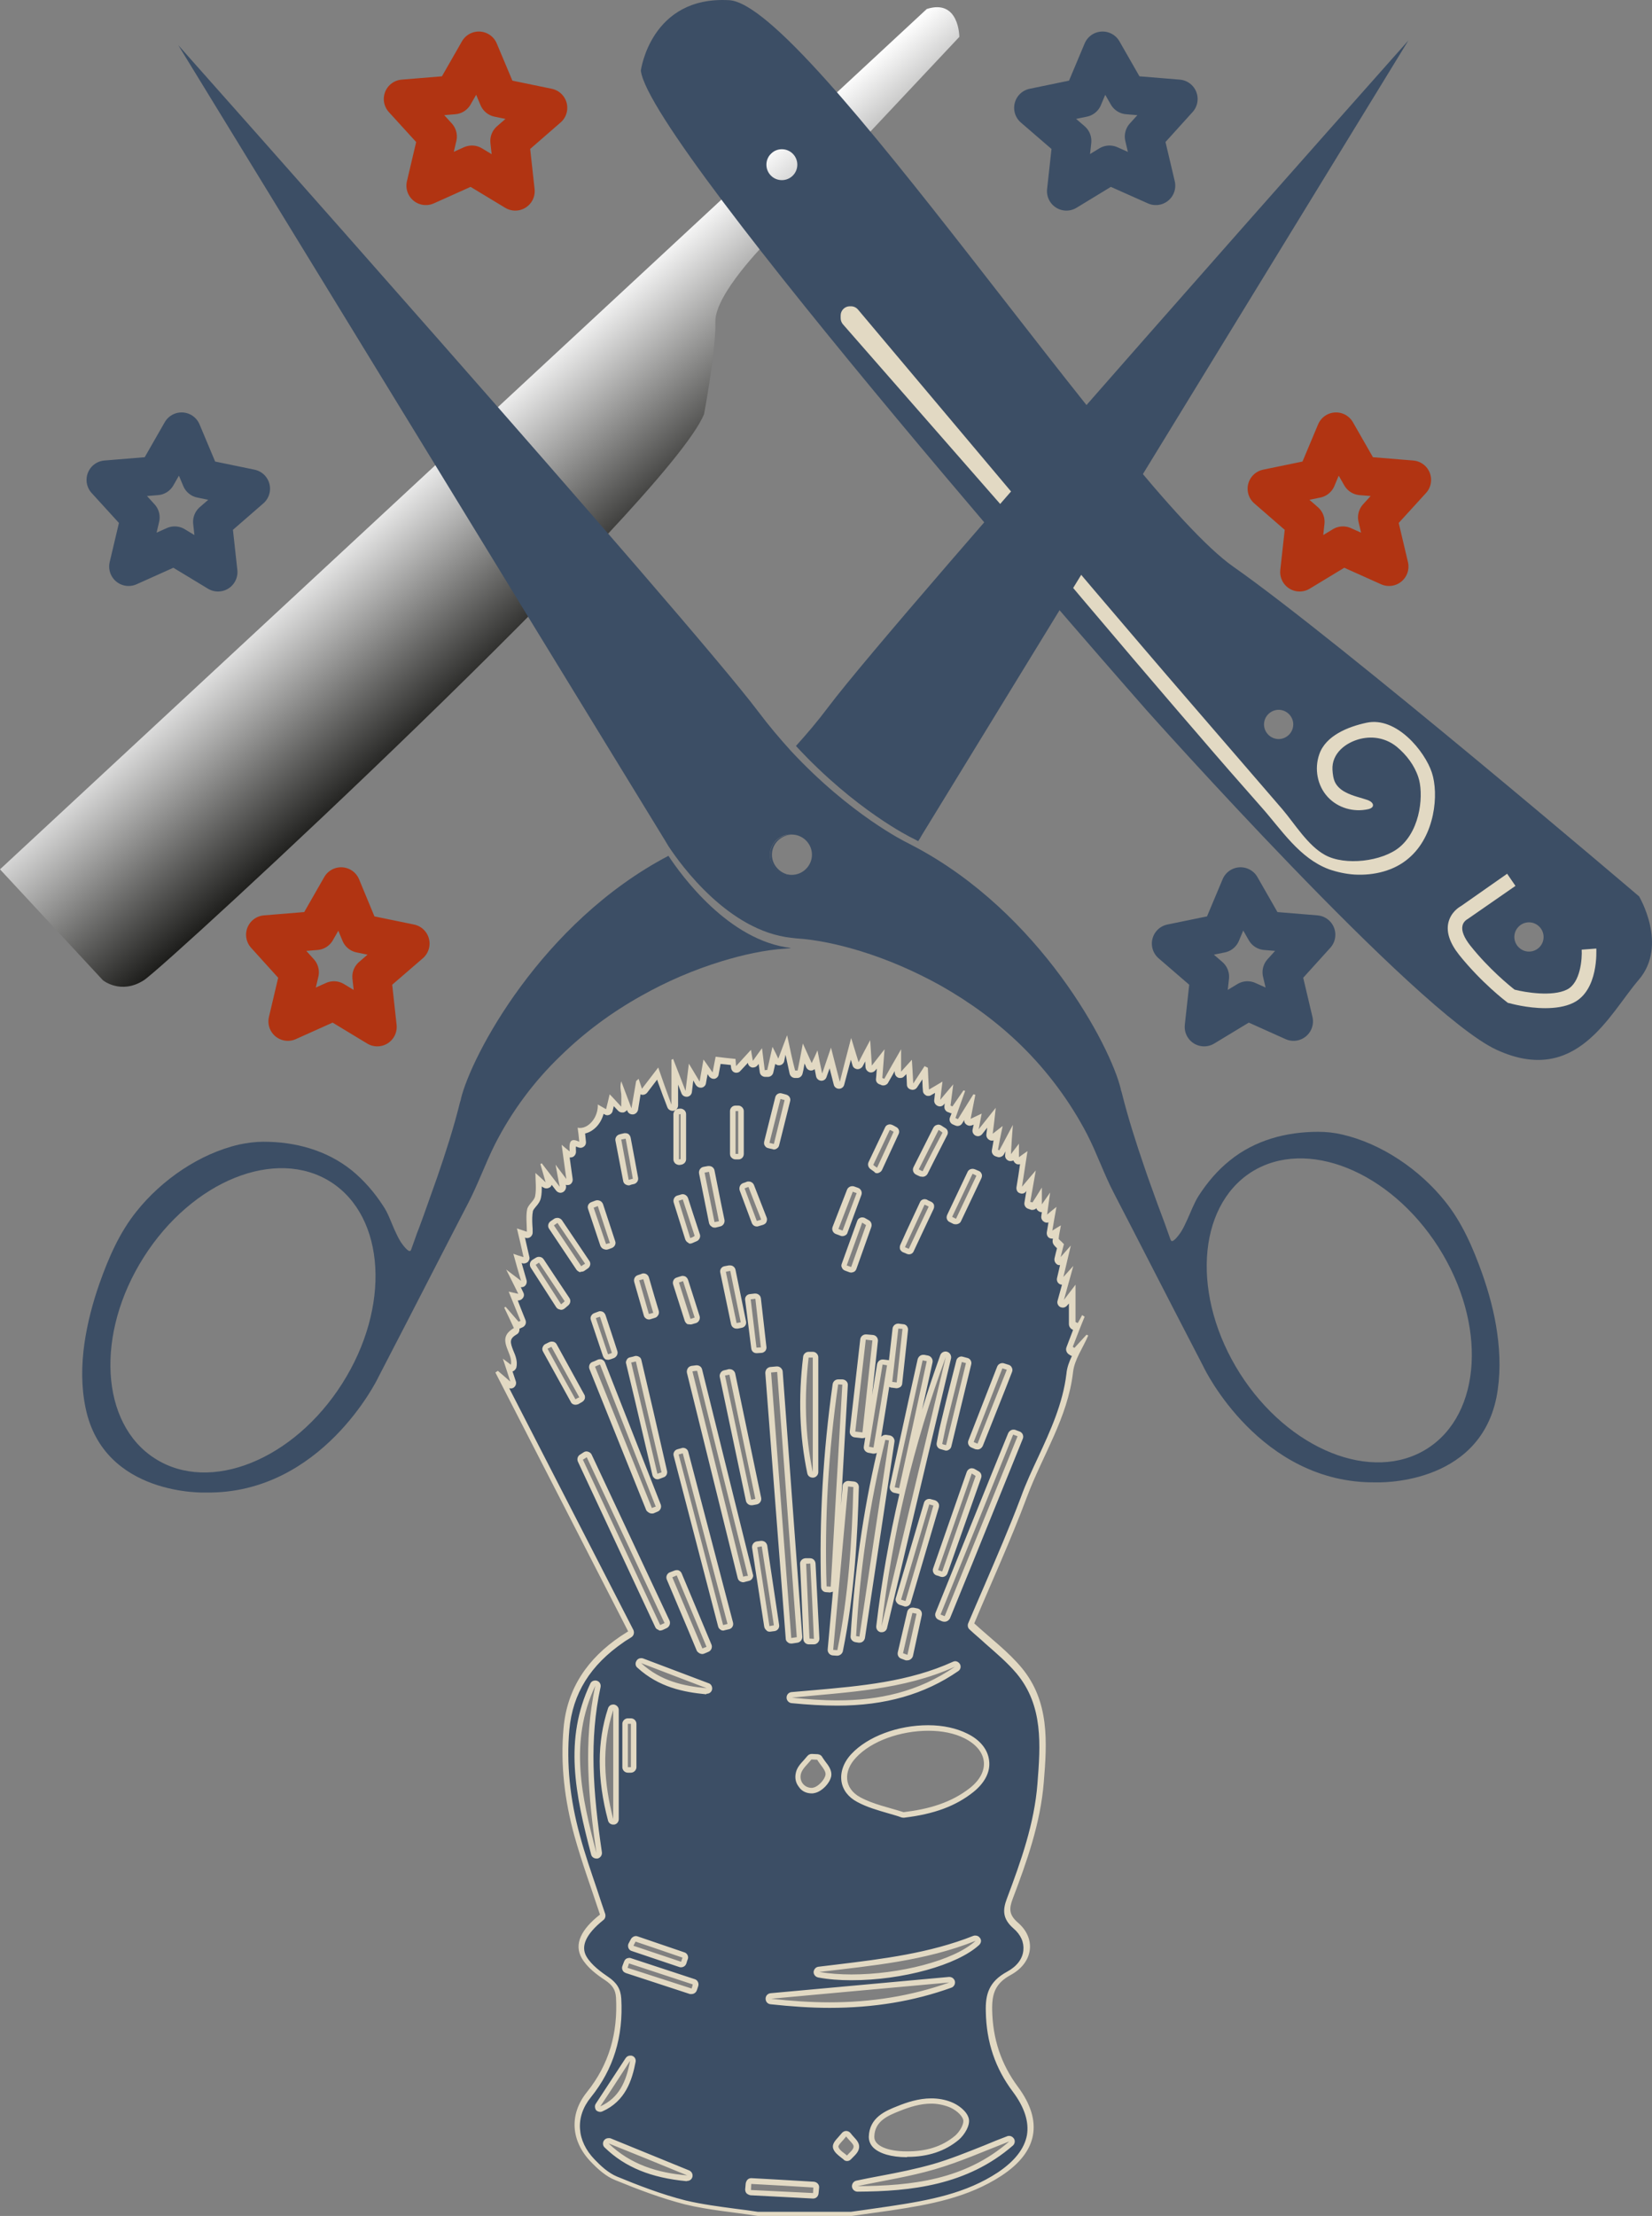 <svg width="85" height="114" viewBox="0 0 85 114" fill="none" xmlns="http://www.w3.org/2000/svg">
<rect x="0" y="0" width="85" height="114" fill="#808080" stroke="none"/>
<rect width="85" height="114" fill="black" fill-opacity="0"/>
<rect width="85" height="54.529" fill="black" fill-opacity="0"/>
<path d="M0 44.723L5.297 50.431C5.297 50.431 6.22 51.183 7.398 50.431C8.577 49.678 34.379 25.809 36.225 21.308C36.225 21.308 36.85 17.986 36.807 16.566C36.764 15.132 39.448 12.448 39.448 12.448L49.36 1.898C49.36 1.898 49.36 -0.076 47.684 0.464L0 44.723Z" fill="url(#paint0_linear)"/>
<path d="M84.335 46.114C84.335 46.114 68.956 33.008 63.447 29.146C57.937 25.27 41.55 0.223 37.517 0.01C33.484 -0.218 32.973 3.63 32.973 3.63C33.399 7.493 58.988 36.53 58.988 36.53C58.988 36.53 72.89 52.12 77.008 54.009C81.126 55.897 82.802 52.163 84.321 50.402C85.84 48.627 84.335 46.114 84.335 46.114ZM40.229 9.267C39.789 9.267 39.434 8.913 39.434 8.472C39.434 8.032 39.789 7.677 40.229 7.677C40.669 7.677 41.024 8.032 41.024 8.472C41.024 8.913 40.669 9.267 40.229 9.267ZM78.669 48.954C78.257 48.954 77.917 48.613 77.917 48.201C77.917 47.79 78.257 47.449 78.669 47.449C79.081 47.449 79.422 47.79 79.422 48.201C79.422 48.627 79.081 48.954 78.669 48.954ZM65.79 38.021C65.378 38.021 65.037 37.68 65.037 37.268C65.037 36.856 65.378 36.516 65.79 36.516C66.201 36.516 66.542 36.856 66.542 37.268C66.542 37.68 66.201 38.021 65.79 38.021Z" fill="#3C4E65"/>
<rect width="30.58" height="29.244" fill="black" fill-opacity="0" transform="translate(43.254 15.757)"/>
<path d="M69.695 44.992C69.254 44.964 68.8 44.865 68.388 44.723C66.855 44.155 65.932 42.678 64.895 41.514C63.802 40.278 62.708 39.029 61.629 37.765C60.507 36.473 59.4 35.167 58.292 33.874C57.411 32.838 56.545 31.816 55.665 30.779C55.282 30.325 54.912 29.885 54.529 29.43C54.529 29.43 44.56 18.043 43.367 16.679C43.297 16.594 43.254 16.481 43.254 16.367V16.225C43.254 15.97 43.467 15.757 43.722 15.757H43.779C43.921 15.757 44.049 15.813 44.148 15.927L55.282 29.16C55.622 29.558 55.963 29.97 56.304 30.367C57.156 31.361 57.994 32.355 58.846 33.349C60.422 35.195 62.012 37.027 63.589 38.858C64.384 39.781 65.193 40.718 65.989 41.641C66.627 42.394 67.295 43.502 68.175 43.984C69.198 44.552 71.129 44.325 72.024 43.572C73.145 42.621 73.245 40.761 72.975 39.98C72.776 39.37 72.364 38.83 71.867 38.418C71.342 37.992 70.675 37.85 70.007 38.007C69.24 38.191 68.516 38.759 68.559 39.597C68.573 39.824 68.601 40.065 68.701 40.264C68.814 40.477 69.013 40.648 69.24 40.761C69.609 40.96 70.021 41.031 70.405 41.173C70.689 41.286 70.76 41.542 70.405 41.627C69.652 41.798 68.843 41.57 68.317 41.002C67.778 40.42 67.621 39.554 67.877 38.816C68.204 37.836 69.382 37.382 70.305 37.183C71.853 36.842 73.316 38.66 73.671 39.739C74.04 40.846 73.841 43.005 72.478 44.155C71.74 44.794 70.703 45.049 69.695 44.992Z" fill="#E2D9C3"/>
<rect width="7.647" height="6.915" fill="black" fill-opacity="0" transform="translate(74.49 44.95)"/>
<path d="M79.507 51.865C78.57 51.865 77.718 51.623 77.661 51.609L77.59 51.595L77.533 51.552C77.477 51.51 76.227 50.559 75.077 49.124C74.594 48.514 74.409 47.96 74.523 47.463C74.651 46.938 75.048 46.682 75.176 46.611L77.547 44.95L77.974 45.575L75.517 47.279C75.517 47.279 75.29 47.392 75.247 47.633C75.19 47.889 75.332 48.244 75.659 48.656C76.61 49.849 77.675 50.715 77.931 50.913C78.485 51.055 79.862 51.283 80.615 50.913C81.325 50.573 81.41 49.309 81.382 48.855L82.134 48.798C82.134 48.883 82.262 50.956 80.941 51.595C80.53 51.794 80.018 51.865 79.507 51.865Z" fill="#E2D9C3"/>
<rect width="30.502" height="60.744" fill="black" fill-opacity="0" transform="translate(25.489 53.256)"/>
<path d="M38.98 113.915C38.596 113.858 38.213 113.801 37.844 113.759C36.992 113.645 36.097 113.531 35.259 113.318C34.01 113.006 32.76 112.523 31.681 112.083C31.212 111.899 30.8 111.501 30.488 111.189C29.494 110.166 29.409 108.86 30.275 107.781C31.411 106.361 31.908 104.728 31.809 102.797C31.78 102.286 31.539 102.03 31.198 101.803C30.829 101.562 30.303 101.178 30.034 100.71C29.678 100.099 29.991 99.403 30.942 98.651C30.985 98.608 31.013 98.551 30.985 98.495C30.843 98.083 30.715 97.671 30.573 97.259C30.261 96.336 29.934 95.385 29.678 94.434C29.153 92.559 28.968 90.713 29.125 88.939C29.295 87.036 30.232 85.531 31.993 84.338C32.064 84.281 32.149 84.239 32.235 84.182L32.391 84.082C32.448 84.04 32.476 83.969 32.433 83.898L25.745 70.877L26.143 71.232C26.171 71.261 26.2 71.261 26.242 71.261C26.27 71.261 26.299 71.246 26.327 71.232C26.384 71.204 26.398 71.133 26.384 71.076L26.143 70.324L26.185 70.366C26.214 70.38 26.242 70.395 26.27 70.395C26.285 70.395 26.299 70.395 26.313 70.38C26.356 70.366 26.398 70.324 26.398 70.281C26.455 70.011 26.356 69.741 26.256 69.5C26.086 69.088 25.972 68.79 26.483 68.492C26.555 68.449 26.569 68.378 26.54 68.307L26.341 67.91L26.526 68.123C26.555 68.151 26.597 68.165 26.64 68.165C26.654 68.165 26.682 68.165 26.697 68.151L26.796 68.109C26.867 68.08 26.895 67.995 26.867 67.924L26.356 66.674L26.597 66.731C26.611 66.731 26.611 66.731 26.625 66.731C26.668 66.731 26.711 66.717 26.739 66.674C26.767 66.632 26.782 66.575 26.753 66.518L26.398 65.794L26.682 66.007C26.711 66.021 26.739 66.035 26.767 66.035C26.796 66.035 26.824 66.021 26.853 66.007C26.91 65.979 26.924 65.908 26.91 65.851L26.583 64.715L26.853 64.8C26.867 64.8 26.881 64.8 26.895 64.8C26.924 64.8 26.966 64.786 26.995 64.757C27.037 64.729 27.052 64.672 27.037 64.615L26.753 63.38L27.023 63.465C27.037 63.465 27.052 63.465 27.066 63.465C27.094 63.465 27.122 63.451 27.151 63.437C27.194 63.409 27.208 63.366 27.208 63.323C27.208 63.196 27.208 63.068 27.194 62.954C27.179 62.684 27.165 62.429 27.222 62.202C27.236 62.117 27.321 62.017 27.392 61.932C27.492 61.818 27.591 61.691 27.634 61.534C27.691 61.265 27.676 60.981 27.662 60.682C27.662 60.668 27.662 60.654 27.662 60.64L27.946 60.895C27.974 60.924 28.003 60.938 28.046 60.938C28.074 60.938 28.102 60.938 28.116 60.91C28.173 60.881 28.202 60.81 28.173 60.753L28.046 60.327L28.642 61.108C28.67 61.151 28.713 61.165 28.756 61.165C28.77 61.165 28.798 61.165 28.812 61.151C28.869 61.123 28.912 61.066 28.898 60.995L28.798 60.455L28.983 60.711C29.011 60.753 29.054 60.768 29.096 60.768C29.11 60.768 29.139 60.768 29.153 60.753C29.21 60.725 29.253 60.668 29.238 60.597L29.054 59.191L29.196 59.305C29.224 59.319 29.253 59.334 29.281 59.334C29.309 59.334 29.323 59.334 29.352 59.319C29.409 59.291 29.437 59.248 29.423 59.191C29.409 59.05 29.409 58.822 29.451 58.766C29.451 58.766 29.465 58.751 29.494 58.751C29.537 58.751 29.593 58.766 29.721 58.822C29.735 58.837 29.764 58.837 29.778 58.837C29.806 58.837 29.835 58.822 29.863 58.808C29.906 58.78 29.934 58.723 29.92 58.68L29.849 58.127C30.062 58.112 30.289 58.013 30.474 57.814C30.672 57.601 30.814 57.317 30.857 57.005L31.084 57.133C31.113 57.147 31.127 57.147 31.155 57.147C31.169 57.147 31.198 57.147 31.212 57.133C31.255 57.118 31.283 57.076 31.297 57.033L31.411 56.522L31.823 56.962C31.851 56.991 31.894 57.005 31.922 57.005C31.936 57.005 31.951 57.005 31.979 56.991C32.036 56.976 32.064 56.92 32.064 56.863C32.064 56.778 32.064 56.707 32.064 56.636C32.064 56.536 32.064 56.437 32.064 56.352L32.306 57.005C32.32 57.062 32.377 57.09 32.433 57.09H32.448C32.519 57.09 32.561 57.033 32.575 56.976L32.774 55.812L32.831 55.997C32.845 56.053 32.888 56.082 32.945 56.096C32.959 56.096 32.959 56.096 32.973 56.096C33.016 56.096 33.058 56.082 33.087 56.039L33.754 55.159L33.768 55.202C33.839 55.414 33.91 55.613 33.981 55.798C34.052 55.983 34.109 56.167 34.208 56.408L34.35 56.806C34.365 56.863 34.421 56.905 34.478 56.905C34.492 56.905 34.492 56.905 34.507 56.905C34.578 56.891 34.62 56.834 34.62 56.763V54.96L35.06 56.11C35.075 56.167 35.131 56.196 35.188 56.196H35.202C35.273 56.181 35.316 56.139 35.33 56.068L35.458 55.06L35.799 55.627C35.827 55.67 35.87 55.699 35.927 55.699C35.941 55.699 35.941 55.699 35.955 55.699C36.012 55.684 36.054 55.642 36.069 55.585L36.211 54.79L36.48 55.173C36.509 55.216 36.551 55.23 36.594 55.23C36.608 55.23 36.608 55.23 36.622 55.23C36.679 55.216 36.722 55.173 36.736 55.116L36.864 54.435L37.631 54.52L37.645 54.776C37.645 54.832 37.688 54.875 37.744 54.903C37.758 54.903 37.773 54.918 37.787 54.918C37.83 54.918 37.858 54.903 37.886 54.875L38.454 54.25L38.511 54.548C38.525 54.605 38.568 54.648 38.625 54.662C38.639 54.662 38.639 54.662 38.653 54.662C38.696 54.662 38.738 54.634 38.767 54.605L39.036 54.236L39.136 55.017C39.15 55.088 39.207 55.145 39.278 55.145L39.42 55.13C39.477 55.13 39.533 55.088 39.548 55.017L39.732 54.222L39.846 54.463C39.874 54.506 39.917 54.548 39.974 54.548C40.031 54.548 40.073 54.506 40.102 54.463L40.386 53.696L40.698 55.145C40.712 55.216 40.769 55.258 40.84 55.258H40.968C41.039 55.258 41.096 55.216 41.11 55.145L41.294 54.193L41.564 54.79C41.593 54.847 41.635 54.875 41.692 54.875C41.749 54.875 41.791 54.847 41.82 54.79L41.933 54.534L42.09 55.287C42.104 55.343 42.16 55.4 42.217 55.4C42.217 55.4 42.217 55.4 42.231 55.4C42.288 55.4 42.345 55.358 42.359 55.301L42.657 54.406L42.998 55.699C43.013 55.755 43.069 55.798 43.14 55.798C43.211 55.798 43.268 55.755 43.282 55.699L43.751 53.924L43.978 54.69C43.992 54.747 44.049 54.79 44.106 54.79H44.12C44.177 54.79 44.22 54.761 44.248 54.719L44.603 54.037L44.66 54.847C44.66 54.903 44.702 54.96 44.759 54.974C44.773 54.974 44.788 54.974 44.802 54.974C44.844 54.974 44.887 54.96 44.915 54.918L45.27 54.449L45.185 55.457C45.185 55.514 45.214 55.585 45.27 55.599L45.37 55.642C45.384 55.642 45.398 55.656 45.427 55.656C45.469 55.656 45.526 55.627 45.554 55.585L46.165 54.52V55.13C46.165 55.187 46.208 55.244 46.25 55.258C46.264 55.258 46.279 55.273 46.307 55.273C46.35 55.273 46.378 55.258 46.406 55.23L46.733 54.875L46.776 55.755C46.776 55.812 46.818 55.869 46.875 55.883C46.889 55.883 46.903 55.883 46.918 55.883C46.96 55.883 47.003 55.855 47.031 55.812L47.542 55.031L47.599 56.039C47.599 56.082 47.628 56.139 47.67 56.153C47.684 56.167 47.713 56.167 47.741 56.167C47.77 56.167 47.798 56.167 47.812 56.153L48.252 55.883L48.167 56.536C48.153 56.593 48.196 56.664 48.252 56.678C48.267 56.693 48.295 56.692 48.309 56.692C48.352 56.692 48.394 56.678 48.423 56.636L48.778 56.21L48.693 56.834C48.678 56.891 48.721 56.948 48.778 56.976L48.877 57.019C48.891 57.033 48.92 57.033 48.934 57.033C48.977 57.033 49.019 57.005 49.048 56.976L49.218 56.735L48.962 57.445C48.934 57.516 48.977 57.587 49.033 57.615L49.161 57.672C49.175 57.686 49.204 57.686 49.218 57.686C49.261 57.686 49.317 57.658 49.346 57.615L49.871 56.763L49.729 57.502C49.715 57.559 49.743 57.615 49.786 57.644C49.815 57.658 49.843 57.672 49.871 57.672C49.886 57.672 49.914 57.672 49.928 57.658L50.255 57.502L50.155 58.041C50.141 58.112 50.169 58.169 50.24 58.198C50.255 58.212 50.283 58.212 50.297 58.212C50.34 58.212 50.383 58.198 50.411 58.155L50.979 57.431L50.88 58.269C50.88 58.325 50.908 58.382 50.95 58.41C50.979 58.425 50.993 58.425 51.022 58.425C51.05 58.425 51.078 58.41 51.107 58.396L51.32 58.226L51.149 59.078C51.135 59.149 51.178 59.22 51.249 59.234L51.32 59.263C51.334 59.263 51.348 59.263 51.362 59.263C51.419 59.263 51.462 59.234 51.49 59.191L51.873 58.467L51.817 59.319C51.817 59.376 51.845 59.433 51.916 59.461C51.93 59.461 51.944 59.475 51.959 59.475C52.001 59.475 52.044 59.461 52.072 59.419L52.228 59.22V59.504C52.228 59.561 52.257 59.603 52.3 59.632C52.314 59.646 52.342 59.646 52.37 59.646C52.399 59.646 52.427 59.632 52.456 59.617L52.626 59.504L52.385 61.009C52.37 61.066 52.413 61.137 52.47 61.165C52.484 61.179 52.513 61.179 52.527 61.179C52.569 61.179 52.612 61.165 52.64 61.123L53.01 60.682L52.825 61.79C52.811 61.861 52.853 61.932 52.924 61.946L53.038 61.974C53.052 61.974 53.066 61.974 53.081 61.974C53.123 61.974 53.18 61.946 53.194 61.904L53.407 61.563V61.932C53.407 61.989 53.45 62.045 53.507 62.074C53.521 62.074 53.535 62.074 53.549 62.074C53.592 62.074 53.634 62.045 53.663 62.017L53.748 61.904L53.663 62.457C53.648 62.514 53.677 62.571 53.734 62.599C53.762 62.614 53.776 62.614 53.805 62.614C53.833 62.614 53.861 62.599 53.89 62.585L54.075 62.429L53.932 63.281C53.918 63.338 53.947 63.394 53.989 63.423C54.018 63.437 54.046 63.451 54.075 63.451C54.103 63.451 54.131 63.451 54.145 63.437L54.302 63.338C54.273 63.465 54.259 63.593 54.245 63.707C54.231 63.806 54.302 63.877 54.387 63.948C54.415 63.977 54.444 64.005 54.486 64.048L54.344 64.63C54.33 64.686 54.358 64.757 54.415 64.786C54.429 64.8 54.458 64.8 54.486 64.8C54.529 64.8 54.572 64.786 54.6 64.757L54.742 64.601L54.486 65.652C54.472 65.709 54.501 65.78 54.557 65.808C54.572 65.823 54.6 65.823 54.628 65.823C54.671 65.823 54.714 65.808 54.728 65.78L54.841 65.666L54.515 66.831C54.501 66.902 54.529 66.973 54.586 67.001C54.6 67.015 54.628 67.015 54.642 67.015C54.685 67.015 54.728 67.001 54.756 66.958L55.097 66.518V68.009C55.097 68.066 55.125 68.109 55.168 68.137L55.282 68.194C55.296 68.208 55.324 68.208 55.352 68.208H55.367L54.969 69.245C54.941 69.301 54.969 69.372 55.026 69.415L55.111 69.472C55.139 69.486 55.168 69.5 55.196 69.5C55.239 69.5 55.267 69.486 55.296 69.457L55.466 69.273C55.253 69.699 55.026 70.125 54.969 70.593C54.785 72.141 54.131 73.547 53.507 74.91C53.194 75.577 52.882 76.273 52.612 76.969C52.03 78.531 51.362 80.064 50.723 81.541C50.453 82.166 50.169 82.819 49.9 83.458C49.871 83.514 49.886 83.571 49.928 83.614C50.198 83.855 50.468 84.097 50.737 84.324C51.334 84.835 51.888 85.318 52.356 85.872C53.791 87.576 53.62 89.648 53.464 91.665C53.308 93.71 52.612 95.655 51.873 97.628C51.675 98.154 51.66 98.551 52.172 98.992C52.584 99.347 52.782 99.801 52.74 100.255C52.683 100.738 52.37 101.164 51.831 101.462C50.95 101.931 50.78 102.556 50.809 103.393C50.837 104.927 51.291 106.247 52.172 107.426C52.797 108.264 53.038 109.045 52.91 109.769C52.782 110.507 52.257 111.174 51.348 111.771C49.687 112.864 47.812 113.219 45.711 113.546C45.256 113.617 44.788 113.673 44.333 113.744C44.12 113.773 43.921 113.801 43.708 113.83H38.98V113.915ZM38.653 112.211C38.625 112.211 38.582 112.225 38.554 112.253C38.525 112.282 38.511 112.31 38.511 112.353L38.497 112.665C38.497 112.708 38.511 112.736 38.539 112.765C38.568 112.793 38.596 112.807 38.639 112.807C38.639 112.807 41.834 112.963 41.848 112.963C41.919 112.963 41.99 112.907 41.99 112.836L42.004 112.537C42.004 112.466 41.947 112.395 41.877 112.395C41.862 112.395 38.653 112.211 38.653 112.211ZM51.93 110.024C51.916 110.024 51.902 110.024 51.873 110.038C51.462 110.195 51.064 110.351 50.666 110.507C49.772 110.862 48.92 111.203 48.039 111.473C47.145 111.742 46.208 111.913 45.299 112.083C44.901 112.154 44.489 112.239 44.078 112.324C44.007 112.339 43.964 112.41 43.964 112.481C43.978 112.552 44.035 112.608 44.106 112.608C47.258 112.58 49.815 112.183 52.016 110.28C52.072 110.237 52.087 110.152 52.044 110.095C52.03 110.053 51.987 110.024 51.93 110.024ZM31.311 110.124C31.269 110.124 31.226 110.152 31.198 110.195C31.155 110.251 31.169 110.322 31.212 110.379C32.235 111.373 33.555 111.913 35.344 112.069H35.359C35.43 112.069 35.486 112.026 35.501 111.955C35.515 111.884 35.486 111.813 35.415 111.785L31.368 110.138C31.354 110.124 31.34 110.124 31.311 110.124ZM43.524 109.783C43.481 109.783 43.438 109.797 43.41 109.84C43.353 109.925 43.282 109.996 43.211 110.067C43.055 110.237 42.941 110.365 42.984 110.507C43.041 110.663 43.183 110.777 43.325 110.89C43.367 110.933 43.424 110.961 43.467 111.004C43.495 111.032 43.524 111.047 43.566 111.047C43.566 111.047 43.566 111.047 43.581 111.047C43.623 111.047 43.652 111.032 43.68 110.99C43.708 110.947 43.751 110.905 43.794 110.862C43.907 110.748 44.035 110.621 44.049 110.464C44.063 110.308 43.95 110.195 43.808 110.053C43.751 109.996 43.68 109.925 43.623 109.84C43.609 109.797 43.566 109.783 43.524 109.783ZM47.912 108.079C47.287 108.079 46.676 108.292 46.236 108.462C45.625 108.704 44.873 109.016 44.844 109.911C44.844 110.081 44.901 110.223 45.029 110.351C45.313 110.635 45.895 110.805 46.648 110.805H46.69C47.741 110.805 48.565 110.521 49.232 109.953C49.474 109.74 49.772 109.286 49.687 108.988C49.601 108.661 49.204 108.377 48.863 108.235C48.565 108.15 48.238 108.079 47.912 108.079ZM32.419 105.878C32.377 105.878 32.334 105.907 32.306 105.949L30.772 108.292C30.744 108.349 30.744 108.42 30.786 108.462C30.814 108.491 30.857 108.519 30.9 108.519C30.914 108.519 30.942 108.519 30.956 108.505C32.078 107.994 32.405 106.986 32.575 106.063C32.59 105.992 32.547 105.935 32.49 105.907C32.462 105.892 32.448 105.878 32.419 105.878ZM48.835 101.846L39.661 102.669C39.59 102.669 39.533 102.74 39.533 102.811C39.533 102.882 39.59 102.939 39.661 102.953C40.712 103.081 41.734 103.138 42.686 103.138C44.944 103.138 46.974 102.797 48.891 102.115C48.962 102.087 48.991 102.016 48.977 101.945C48.977 101.888 48.906 101.846 48.835 101.846C48.835 101.846 48.849 101.846 48.835 101.846ZM32.362 100.866C32.334 100.866 32.32 100.866 32.291 100.88C32.263 100.894 32.235 100.923 32.22 100.965L32.149 101.192C32.135 101.235 32.135 101.263 32.164 101.306C32.178 101.334 32.206 101.363 32.249 101.377L35.543 102.442C35.557 102.442 35.572 102.442 35.586 102.442C35.643 102.442 35.699 102.399 35.728 102.343L35.799 102.13C35.827 102.059 35.785 101.973 35.714 101.945L32.433 100.866C32.391 100.866 32.377 100.866 32.362 100.866ZM50.198 99.701C50.184 99.701 50.155 99.701 50.141 99.716C47.869 100.624 45.441 100.923 43.069 101.207C42.757 101.249 42.444 101.278 42.146 101.32C42.075 101.334 42.019 101.391 42.019 101.462C42.019 101.533 42.061 101.59 42.132 101.604C42.629 101.689 43.197 101.732 43.794 101.732C46.392 101.732 49.175 100.965 50.283 99.957C50.34 99.915 50.34 99.829 50.312 99.772C50.297 99.73 50.24 99.701 50.198 99.701ZM32.689 99.744C32.632 99.744 32.59 99.772 32.561 99.815L32.448 100.028C32.433 100.071 32.433 100.113 32.448 100.142C32.462 100.184 32.49 100.213 32.533 100.227L34.989 101.05C35.004 101.05 35.018 101.065 35.032 101.065C35.089 101.065 35.146 101.022 35.16 100.965L35.231 100.766C35.259 100.695 35.217 100.596 35.146 100.582L32.732 99.758C32.717 99.744 32.703 99.744 32.689 99.744ZM30.63 86.582C30.573 86.582 30.53 86.61 30.502 86.667C29.167 89.492 29.735 92.29 30.559 95.371C30.573 95.428 30.63 95.47 30.701 95.47C30.715 95.47 30.715 95.47 30.729 95.47C30.8 95.456 30.857 95.385 30.843 95.314C30.374 92.133 30.19 89.464 30.772 86.752C30.786 86.681 30.744 86.61 30.672 86.582C30.658 86.582 30.644 86.582 30.63 86.582ZM31.553 87.831C31.496 87.831 31.439 87.874 31.411 87.93C30.857 89.648 30.857 91.509 31.411 93.624C31.425 93.681 31.482 93.724 31.553 93.724H31.567C31.638 93.71 31.695 93.653 31.695 93.582V87.973C31.695 87.902 31.638 87.845 31.581 87.831C31.581 87.831 31.567 87.831 31.553 87.831ZM47.77 88.896C46.264 88.896 44.717 89.478 43.936 90.33C43.566 90.742 43.396 91.196 43.467 91.636C43.538 92.034 43.779 92.361 44.205 92.588C44.688 92.858 45.242 93.014 45.767 93.156C45.995 93.227 46.236 93.284 46.463 93.369C46.477 93.369 46.492 93.383 46.506 93.383H46.52C48.039 93.198 49.119 92.801 50.013 92.091C50.553 91.651 50.823 91.139 50.78 90.614C50.723 90.089 50.354 89.634 49.729 89.322C49.19 89.038 48.522 88.896 47.77 88.896ZM41.763 90.373C41.72 90.373 41.678 90.387 41.649 90.43C41.593 90.501 41.536 90.572 41.465 90.642C41.309 90.813 41.138 90.998 41.081 91.225C41.025 91.452 41.067 91.679 41.209 91.849C41.337 92.02 41.55 92.119 41.777 92.119C41.806 92.119 41.848 92.119 41.891 92.105C42.203 92.062 42.587 91.665 42.643 91.338C42.686 91.111 42.516 90.898 42.359 90.685C42.303 90.6 42.246 90.529 42.189 90.444C42.16 90.401 42.118 90.373 42.075 90.373C42.061 90.401 41.763 90.373 41.763 90.373ZM32.306 88.541C32.263 88.541 32.235 88.555 32.206 88.584C32.178 88.612 32.164 88.64 32.164 88.683V90.912C32.164 90.983 32.22 91.054 32.306 91.054H32.462C32.504 91.054 32.533 91.04 32.561 91.012C32.59 90.983 32.604 90.955 32.604 90.912V88.683C32.604 88.612 32.547 88.541 32.462 88.541H32.306ZM49.133 85.602C49.119 85.602 49.09 85.602 49.076 85.616C46.79 86.653 44.291 86.88 41.877 87.079C41.493 87.107 41.11 87.15 40.726 87.178C40.655 87.178 40.599 87.249 40.599 87.32C40.599 87.391 40.655 87.448 40.726 87.462C41.593 87.561 42.359 87.604 43.084 87.604C45.498 87.604 47.514 87.036 49.218 85.843C49.275 85.801 49.303 85.715 49.261 85.659C49.232 85.616 49.19 85.602 49.133 85.602ZM32.987 85.417C32.945 85.417 32.888 85.446 32.859 85.488C32.817 85.545 32.831 85.616 32.888 85.673C33.953 86.638 35.174 86.88 36.338 86.993H36.353C36.424 86.993 36.48 86.951 36.495 86.88C36.509 86.809 36.48 86.738 36.409 86.709L33.03 85.417C33.03 85.431 33.001 85.417 32.987 85.417ZM46.946 82.847C46.875 82.847 46.818 82.89 46.804 82.961L46.321 85.034C46.307 85.105 46.35 85.176 46.406 85.204L46.634 85.289C46.648 85.289 46.662 85.304 46.676 85.304C46.705 85.304 46.719 85.304 46.747 85.289C46.79 85.275 46.804 85.233 46.818 85.19L47.287 83.06C47.301 82.989 47.258 82.904 47.173 82.89L46.96 82.847C46.96 82.847 46.96 82.847 46.946 82.847ZM43.637 76.33C43.609 76.33 43.566 76.344 43.552 76.358C43.524 76.387 43.51 76.415 43.495 76.458L42.728 84.864C42.728 84.934 42.785 85.005 42.856 85.02L43.069 85.034H43.084C43.154 85.034 43.211 84.991 43.225 84.92C43.836 81.938 43.978 78.985 44.049 76.5C44.049 76.429 43.992 76.358 43.921 76.358L43.637 76.33C43.637 76.33 43.651 76.33 43.637 76.33ZM34.805 80.902C34.791 80.902 34.762 80.902 34.748 80.916L34.521 81.016C34.492 81.03 34.464 81.058 34.45 81.087C34.436 81.115 34.436 81.157 34.45 81.2L35.998 84.864C36.026 84.92 36.069 84.949 36.125 84.949C36.14 84.949 36.168 84.949 36.182 84.934L36.381 84.849C36.452 84.821 36.48 84.736 36.452 84.665L34.933 80.987C34.918 80.959 34.89 80.93 34.862 80.916C34.847 80.902 34.819 80.902 34.805 80.902ZM41.479 80.305C41.394 80.305 41.337 80.376 41.337 80.448L41.507 84.296C41.507 84.367 41.564 84.423 41.635 84.438C41.635 84.438 41.862 84.452 41.877 84.452C41.919 84.452 41.947 84.438 41.976 84.409C42.004 84.381 42.019 84.338 42.019 84.296L41.834 80.419C41.834 80.376 41.82 80.348 41.791 80.32C41.763 80.291 41.734 80.277 41.692 80.277C41.692 80.291 41.479 80.305 41.479 80.305ZM39.647 70.466C39.605 70.466 39.576 70.48 39.548 70.508C39.519 70.537 39.505 70.579 39.519 70.608L40.556 84.267C40.556 84.31 40.584 84.338 40.613 84.367C40.641 84.381 40.669 84.395 40.698 84.395C40.712 84.395 40.712 84.395 40.726 84.395L41.01 84.352C41.081 84.338 41.138 84.281 41.124 84.196L40.116 70.551C40.116 70.508 40.102 70.48 40.073 70.451C40.045 70.423 40.016 70.423 39.974 70.423C39.974 70.437 39.647 70.466 39.647 70.466ZM45.54 73.93C45.469 73.93 45.412 73.973 45.398 74.044C44.603 77.281 44.092 80.689 43.893 84.168C43.893 84.239 43.936 84.31 44.021 84.31L44.191 84.338H44.205C44.276 84.338 44.333 84.281 44.347 84.21L45.867 74.115C45.867 74.072 45.867 74.044 45.838 74.015C45.81 73.987 45.782 73.959 45.739 73.959L45.554 73.93C45.554 73.93 45.554 73.93 45.54 73.93ZM48.664 69.67C48.607 69.67 48.551 69.713 48.536 69.77C46.889 74.243 45.782 78.914 45.228 83.671C45.214 83.742 45.27 83.813 45.341 83.827C45.356 83.827 45.356 83.827 45.37 83.827C45.441 83.827 45.498 83.784 45.512 83.713L48.82 69.855C48.835 69.784 48.792 69.713 48.721 69.685C48.678 69.67 48.678 69.67 48.664 69.67ZM39.193 79.425C39.178 79.425 39.178 79.425 39.164 79.425L38.937 79.468C38.866 79.482 38.809 79.553 38.824 79.624L39.448 83.685C39.448 83.728 39.477 83.756 39.505 83.784C39.533 83.799 39.562 83.813 39.59 83.813C39.605 83.813 39.605 83.813 39.619 83.813L39.846 83.77C39.917 83.756 39.974 83.685 39.959 83.614L39.335 79.553C39.335 79.51 39.306 79.482 39.278 79.454C39.249 79.425 39.221 79.425 39.193 79.425ZM35.146 74.626C35.131 74.626 35.117 74.626 35.103 74.626L34.89 74.683C34.819 74.697 34.762 74.782 34.791 74.853L37.077 83.628C37.091 83.671 37.105 83.699 37.148 83.713C37.176 83.728 37.19 83.728 37.219 83.728C37.233 83.728 37.247 83.728 37.261 83.728L37.503 83.671C37.545 83.656 37.574 83.642 37.588 83.6C37.602 83.571 37.616 83.529 37.602 83.486L35.302 74.711C35.259 74.668 35.202 74.626 35.146 74.626ZM30.19 74.825C30.161 74.825 30.133 74.839 30.105 74.853L29.906 74.981C29.849 75.023 29.82 75.094 29.863 75.165L33.839 83.671C33.853 83.699 33.882 83.728 33.924 83.742C33.939 83.742 33.953 83.756 33.967 83.756C33.981 83.756 34.01 83.756 34.024 83.742L34.237 83.642C34.308 83.614 34.336 83.529 34.308 83.458L30.303 74.924C30.289 74.882 30.247 74.853 30.218 74.853C30.204 74.825 30.19 74.825 30.19 74.825ZM52.129 73.66C52.072 73.66 52.016 73.689 52.001 73.746L48.267 83.003C48.252 83.032 48.252 83.074 48.267 83.117C48.281 83.145 48.309 83.174 48.338 83.188L48.551 83.273C48.565 83.273 48.579 83.287 48.607 83.287C48.664 83.287 48.721 83.259 48.735 83.202L52.484 73.959C52.498 73.93 52.498 73.888 52.484 73.845C52.47 73.817 52.441 73.788 52.413 73.774L52.186 73.689C52.157 73.675 52.143 73.66 52.129 73.66ZM47.812 77.253C47.755 77.253 47.699 77.295 47.67 77.352L46.222 82.251C46.208 82.293 46.222 82.322 46.236 82.364C46.25 82.407 46.279 82.421 46.321 82.435L46.548 82.506C46.563 82.506 46.577 82.506 46.591 82.506C46.648 82.506 46.705 82.464 46.733 82.407L48.167 77.508C48.181 77.466 48.167 77.437 48.153 77.395C48.139 77.366 48.11 77.338 48.068 77.324L47.855 77.267C47.841 77.253 47.826 77.253 47.812 77.253ZM43.126 71.076C43.055 71.076 42.998 71.133 42.984 71.204C42.487 74.725 42.288 78.233 42.388 81.612C42.388 81.683 42.444 81.74 42.516 81.754C42.516 81.754 42.728 81.768 42.743 81.768C42.771 81.768 42.814 81.754 42.842 81.725C42.87 81.697 42.885 81.669 42.885 81.626L43.481 71.232C43.481 71.147 43.424 71.09 43.353 71.076C43.339 71.09 43.126 71.076 43.126 71.076ZM35.856 70.366H35.841L35.6 70.395C35.557 70.395 35.529 70.423 35.501 70.451C35.472 70.48 35.472 70.522 35.486 70.565L38.099 81.129C38.114 81.2 38.17 81.243 38.241 81.243C38.255 81.243 38.27 81.243 38.27 81.243L38.497 81.186C38.539 81.172 38.568 81.157 38.582 81.115C38.596 81.087 38.611 81.044 38.596 81.001L35.983 70.451C35.983 70.409 35.927 70.366 35.856 70.366ZM49.999 75.662C49.985 75.662 49.971 75.662 49.956 75.677C49.914 75.691 49.886 75.719 49.871 75.762L48.139 80.731C48.125 80.774 48.125 80.802 48.139 80.845C48.153 80.874 48.181 80.902 48.224 80.916L48.437 80.987C48.451 80.987 48.465 81.001 48.48 81.001C48.536 81.001 48.593 80.959 48.607 80.902L50.326 75.989C50.354 75.932 50.326 75.861 50.269 75.819L50.07 75.691C50.042 75.662 50.028 75.662 49.999 75.662ZM30.886 70.054C30.871 70.054 30.843 70.054 30.829 70.068L30.573 70.182C30.502 70.21 30.474 70.295 30.502 70.366L33.427 77.636C33.456 77.693 33.498 77.721 33.555 77.721C33.569 77.721 33.584 77.721 33.612 77.707L33.811 77.622C33.882 77.594 33.924 77.508 33.896 77.437L31.013 70.139C30.999 70.096 30.971 70.068 30.928 70.054C30.914 70.054 30.9 70.054 30.886 70.054ZM37.545 70.565C37.531 70.565 37.531 70.565 37.517 70.565L37.29 70.608C37.247 70.622 37.219 70.636 37.205 70.664C37.19 70.693 37.176 70.735 37.19 70.778L38.539 77.168C38.554 77.239 38.611 77.281 38.681 77.281C38.696 77.281 38.696 77.281 38.71 77.281L38.937 77.239C38.98 77.224 39.008 77.21 39.022 77.182C39.036 77.153 39.051 77.111 39.036 77.068L37.702 70.679C37.673 70.608 37.602 70.565 37.545 70.565ZM47.471 69.827C47.4 69.827 47.344 69.869 47.329 69.94L45.895 76.472C45.881 76.514 45.895 76.543 45.909 76.585C45.924 76.614 45.966 76.642 45.995 76.642L46.222 76.699C46.236 76.699 46.236 76.699 46.25 76.699C46.321 76.699 46.378 76.656 46.392 76.585L47.812 70.04C47.826 69.969 47.784 69.883 47.699 69.869L47.486 69.827C47.486 69.827 47.486 69.827 47.471 69.827ZM32.717 69.898C32.703 69.898 32.689 69.898 32.689 69.898L32.448 69.954C32.405 69.969 32.377 69.983 32.362 70.011C32.348 70.04 32.334 70.082 32.348 70.125L33.697 75.847C33.711 75.89 33.726 75.918 33.768 75.932C33.797 75.946 33.811 75.946 33.839 75.946C33.853 75.946 33.868 75.946 33.882 75.932L34.095 75.861C34.166 75.833 34.208 75.762 34.194 75.691L32.874 69.983C32.859 69.94 32.845 69.912 32.817 69.898C32.774 69.898 32.746 69.898 32.717 69.898ZM41.607 69.699C41.536 69.699 41.479 69.756 41.465 69.827C41.209 71.928 41.28 73.873 41.678 75.776C41.692 75.847 41.749 75.89 41.82 75.89H41.834C41.905 75.875 41.962 75.819 41.962 75.748V69.841C41.962 69.798 41.947 69.77 41.919 69.741C41.891 69.713 41.862 69.699 41.82 69.699C41.82 69.699 41.607 69.699 41.607 69.699ZM45.412 70.068C45.384 70.068 45.356 70.082 45.327 70.096C45.299 70.125 45.27 70.153 45.27 70.196L44.575 74.427C44.56 74.498 44.617 74.583 44.688 74.583L44.915 74.626C44.93 74.626 44.93 74.626 44.944 74.626C44.972 74.626 45.001 74.612 45.029 74.597C45.057 74.569 45.086 74.541 45.086 74.498L45.767 70.267C45.782 70.196 45.725 70.111 45.654 70.111L45.427 70.068C45.427 70.068 45.427 70.068 45.412 70.068ZM49.488 69.94C49.431 69.94 49.36 69.983 49.346 70.054L49.119 70.934C48.92 71.729 48.721 72.51 48.522 73.305C48.465 73.518 48.423 73.746 48.38 73.959C48.366 74.058 48.338 74.157 48.323 74.257C48.309 74.328 48.352 74.399 48.423 74.427L48.622 74.484C48.636 74.484 48.65 74.484 48.65 74.484C48.678 74.484 48.707 74.484 48.721 74.47C48.749 74.456 48.778 74.413 48.792 74.385L49.815 70.167C49.829 70.096 49.786 70.011 49.715 69.997L49.502 69.94C49.516 69.94 49.502 69.94 49.488 69.94ZM51.561 70.267C51.504 70.267 51.447 70.295 51.433 70.352L49.956 74.143C49.928 74.214 49.971 74.299 50.042 74.328L50.255 74.413C50.269 74.413 50.283 74.427 50.312 74.427C50.368 74.427 50.425 74.399 50.439 74.342L51.944 70.537C51.959 70.494 51.959 70.451 51.944 70.423C51.93 70.395 51.902 70.366 51.859 70.352L51.632 70.281C51.59 70.267 51.575 70.267 51.561 70.267ZM44.546 68.776C44.475 68.776 44.418 68.833 44.404 68.904L43.865 73.632C43.85 73.703 43.907 73.774 43.992 73.788L44.362 73.831H44.376C44.404 73.831 44.433 73.817 44.461 73.802C44.489 73.774 44.504 73.746 44.518 73.703L45.015 68.96C45.029 68.889 44.972 68.819 44.887 68.804L44.546 68.762C44.546 68.776 44.546 68.776 44.546 68.776ZM28.372 69.145C28.344 69.145 28.329 69.145 28.301 69.159L28.102 69.259C28.074 69.273 28.046 69.301 28.031 69.344C28.017 69.386 28.031 69.415 28.046 69.457L29.48 72.056C29.508 72.099 29.551 72.127 29.608 72.127C29.636 72.127 29.65 72.127 29.678 72.113L29.877 71.999C29.906 71.985 29.934 71.957 29.948 71.914C29.962 71.871 29.948 71.843 29.934 71.8L28.5 69.202C28.471 69.174 28.415 69.145 28.372 69.145ZM46.222 68.208C46.151 68.208 46.094 68.265 46.08 68.336L45.767 71.076C45.767 71.119 45.767 71.147 45.796 71.175C45.824 71.204 45.853 71.218 45.895 71.232L46.122 71.261H46.137C46.165 71.261 46.193 71.246 46.222 71.232C46.25 71.204 46.264 71.175 46.279 71.133L46.577 68.392C46.577 68.35 46.577 68.322 46.548 68.293C46.52 68.265 46.492 68.251 46.449 68.236L46.236 68.222C46.236 68.208 46.222 68.208 46.222 68.208ZM30.886 67.597C30.871 67.597 30.857 67.597 30.843 67.612L30.63 67.683C30.559 67.711 30.516 67.782 30.545 67.867L31.169 69.727C31.184 69.77 31.212 69.798 31.241 69.812C31.255 69.827 31.283 69.827 31.297 69.827C31.311 69.827 31.326 69.827 31.34 69.812L31.539 69.741C31.61 69.713 31.652 69.642 31.624 69.557L31.013 67.697C30.999 67.654 30.971 67.626 30.942 67.612C30.928 67.597 30.9 67.597 30.886 67.597ZM38.852 66.674L38.611 66.703C38.539 66.717 38.483 66.788 38.483 66.859L38.781 69.344C38.795 69.415 38.852 69.472 38.923 69.472H38.937L39.164 69.457C39.207 69.457 39.235 69.429 39.264 69.401C39.292 69.372 39.292 69.33 39.292 69.301L39.008 66.802C39.008 66.76 38.98 66.731 38.951 66.703C38.923 66.689 38.895 66.674 38.866 66.674C38.866 66.674 38.852 66.674 38.852 66.674ZM37.574 65.24C37.56 65.24 37.56 65.24 37.545 65.24L37.318 65.283C37.247 65.297 37.19 65.368 37.205 65.453L37.758 68.094C37.773 68.137 37.787 68.165 37.815 68.18C37.844 68.194 37.872 68.208 37.886 68.208C37.901 68.208 37.901 68.208 37.915 68.208L38.128 68.165C38.199 68.151 38.255 68.08 38.241 67.995L37.702 65.354C37.688 65.311 37.673 65.283 37.645 65.269C37.631 65.24 37.602 65.24 37.574 65.24ZM35.146 65.766C35.131 65.766 35.117 65.766 35.103 65.766L34.89 65.837C34.819 65.865 34.776 65.936 34.805 66.021L35.401 67.895C35.415 67.938 35.444 67.966 35.472 67.981C35.486 67.995 35.515 67.995 35.543 67.995C35.557 67.995 35.572 67.995 35.586 67.995L35.799 67.924C35.87 67.895 35.912 67.825 35.884 67.739L35.288 65.865C35.273 65.823 35.245 65.794 35.217 65.78C35.188 65.766 35.174 65.766 35.146 65.766ZM33.101 65.666C33.087 65.666 33.072 65.666 33.058 65.666L32.845 65.723C32.774 65.751 32.732 65.823 32.746 65.894L33.243 67.626C33.257 67.668 33.271 67.697 33.314 67.711C33.328 67.725 33.356 67.725 33.385 67.725C33.399 67.725 33.413 67.725 33.427 67.725L33.655 67.654C33.697 67.64 33.726 67.626 33.74 67.583C33.754 67.555 33.768 67.512 33.754 67.47L33.243 65.737C33.214 65.695 33.158 65.666 33.101 65.666ZM27.747 64.814C27.719 64.814 27.691 64.829 27.676 64.843L27.506 64.956C27.435 64.999 27.421 65.084 27.463 65.155L28.77 67.186C28.798 67.214 28.826 67.242 28.869 67.242C28.883 67.242 28.883 67.242 28.898 67.242C28.926 67.242 28.968 67.228 28.983 67.214L29.167 67.058C29.224 67.015 29.238 66.93 29.196 66.873L27.875 64.885C27.832 64.843 27.79 64.814 27.747 64.814ZM44.347 62.755C44.333 62.755 44.319 62.755 44.305 62.77C44.262 62.784 44.234 62.812 44.22 62.855L43.424 65.056C43.396 65.127 43.438 65.212 43.51 65.24L43.737 65.326C43.751 65.326 43.765 65.34 43.779 65.34C43.794 65.34 43.822 65.34 43.836 65.326C43.865 65.311 43.893 65.283 43.907 65.24L44.674 63.082C44.702 63.025 44.674 62.954 44.617 62.912L44.418 62.784C44.404 62.77 44.376 62.755 44.347 62.755ZM28.67 62.77C28.642 62.77 28.613 62.784 28.585 62.798L28.401 62.926C28.329 62.968 28.315 63.054 28.358 63.125L29.764 65.226C29.778 65.254 29.82 65.283 29.849 65.283C29.863 65.283 29.863 65.283 29.877 65.283C29.906 65.283 29.934 65.269 29.962 65.254L30.147 65.127C30.218 65.084 30.232 64.999 30.19 64.928L28.77 62.827C28.756 62.798 28.713 62.77 28.684 62.77C28.699 62.77 28.684 62.77 28.67 62.77ZM47.571 61.833C47.514 61.833 47.471 61.861 47.443 61.918L46.435 64.104C46.421 64.133 46.421 64.175 46.435 64.218C46.449 64.246 46.477 64.289 46.506 64.303L46.705 64.388C46.719 64.403 46.747 64.403 46.761 64.403C46.818 64.403 46.861 64.374 46.889 64.317L47.912 62.131C47.926 62.102 47.926 62.06 47.912 62.017C47.897 61.974 47.869 61.946 47.841 61.932L47.628 61.833C47.613 61.833 47.599 61.833 47.571 61.833ZM30.758 61.889C30.744 61.889 30.715 61.889 30.701 61.904L30.488 61.989C30.417 62.017 30.389 62.088 30.403 62.159L31.042 64.033C31.056 64.076 31.084 64.104 31.113 64.119C31.127 64.133 31.155 64.133 31.169 64.133C31.184 64.133 31.198 64.133 31.212 64.119L31.411 64.048C31.482 64.019 31.525 63.948 31.496 63.863L30.871 61.96C30.857 61.918 30.829 61.889 30.8 61.875C30.8 61.904 30.772 61.889 30.758 61.889ZM35.131 61.577C35.117 61.577 35.103 61.577 35.089 61.577L34.876 61.648C34.805 61.676 34.762 61.747 34.776 61.818L35.373 63.735C35.387 63.778 35.415 63.806 35.444 63.82C35.458 63.835 35.486 63.835 35.501 63.835C35.515 63.835 35.543 63.835 35.557 63.82L35.785 63.721C35.856 63.693 35.884 63.622 35.856 63.551L35.245 61.676C35.245 61.62 35.202 61.577 35.131 61.577ZM43.879 61.165C43.822 61.165 43.765 61.194 43.751 61.25L43.013 63.167C42.998 63.196 42.998 63.238 43.013 63.281C43.027 63.309 43.055 63.338 43.098 63.352L43.311 63.437C43.325 63.437 43.339 63.451 43.367 63.451C43.382 63.451 43.41 63.451 43.424 63.437C43.453 63.423 43.481 63.394 43.495 63.352L44.22 61.435C44.248 61.364 44.205 61.279 44.134 61.25L43.936 61.179C43.907 61.179 43.893 61.165 43.879 61.165ZM36.48 60.143C36.466 60.143 36.466 60.143 36.452 60.143L36.225 60.185C36.154 60.2 36.097 60.271 36.111 60.356L36.622 62.898C36.637 62.94 36.651 62.968 36.679 62.983C36.708 62.997 36.736 63.011 36.764 63.011C36.779 63.011 36.779 63.011 36.793 63.011L37.006 62.968C37.077 62.954 37.134 62.883 37.119 62.798L36.608 60.256C36.594 60.214 36.58 60.185 36.551 60.171C36.537 60.157 36.509 60.143 36.48 60.143ZM38.525 60.91C38.511 60.91 38.497 60.91 38.468 60.924L38.27 60.995C38.199 61.023 38.156 61.108 38.184 61.179L38.809 62.855C38.824 62.912 38.88 62.954 38.937 62.954C38.951 62.954 38.965 62.954 38.98 62.954L39.221 62.883C39.264 62.869 39.292 62.841 39.306 62.812C39.321 62.77 39.321 62.741 39.306 62.699L38.653 61.023C38.639 60.952 38.582 60.91 38.525 60.91ZM50.042 60.242C49.985 60.242 49.942 60.271 49.914 60.327L48.863 62.542C48.849 62.571 48.849 62.614 48.863 62.656C48.877 62.699 48.906 62.727 48.934 62.741L49.133 62.841C49.147 62.855 49.175 62.855 49.19 62.855C49.204 62.855 49.218 62.855 49.232 62.841C49.261 62.827 49.303 62.798 49.317 62.77L50.368 60.555C50.383 60.526 50.383 60.484 50.368 60.441C50.354 60.398 50.326 60.37 50.297 60.356L50.099 60.256C50.084 60.256 50.056 60.242 50.042 60.242ZM32.192 58.439C32.178 58.439 32.178 58.439 32.164 58.439L31.936 58.481C31.865 58.496 31.809 58.567 31.823 58.652L32.206 60.725C32.22 60.768 32.235 60.796 32.277 60.824C32.306 60.839 32.32 60.853 32.348 60.853C32.362 60.853 32.377 60.853 32.391 60.853L32.604 60.796C32.675 60.782 32.717 60.711 32.703 60.64L32.334 58.581C32.334 58.538 32.306 58.51 32.277 58.496C32.235 58.453 32.22 58.439 32.192 58.439ZM48.281 57.985C48.267 57.985 48.252 57.985 48.252 57.985C48.21 57.999 48.181 58.027 48.153 58.056L47.131 60.086C47.102 60.157 47.116 60.242 47.187 60.271L47.386 60.37C47.4 60.384 47.429 60.384 47.457 60.384C47.514 60.384 47.557 60.356 47.585 60.313L48.593 58.325C48.622 58.269 48.607 58.183 48.551 58.141L48.352 57.999C48.338 57.999 48.309 57.985 48.281 57.985ZM45.796 57.999C45.739 57.999 45.696 58.027 45.668 58.084L44.816 59.887C44.788 59.944 44.802 60.029 44.859 60.058L45.057 60.2C45.086 60.214 45.114 60.228 45.143 60.228C45.157 60.228 45.171 60.228 45.185 60.228C45.228 60.214 45.256 60.185 45.285 60.157L46.137 58.311C46.165 58.24 46.137 58.155 46.066 58.127L45.867 58.027C45.824 57.999 45.81 57.999 45.796 57.999ZM35.018 57.161C35.004 57.161 35.004 57.161 34.989 57.161L34.904 57.175C34.833 57.189 34.791 57.246 34.791 57.317V59.632C34.791 59.674 34.805 59.717 34.847 59.745C34.876 59.774 34.904 59.774 34.933 59.774C34.947 59.774 34.947 59.774 34.961 59.774L35.046 59.76C35.117 59.745 35.16 59.688 35.16 59.617V57.303C35.16 57.26 35.146 57.218 35.103 57.189C35.089 57.175 35.06 57.161 35.018 57.161ZM37.844 57.019C37.758 57.019 37.702 57.076 37.702 57.161V59.362C37.702 59.404 37.716 59.433 37.744 59.461C37.773 59.49 37.801 59.504 37.844 59.504H37.986C38.057 59.504 38.128 59.433 38.128 59.362V57.161C38.128 57.076 38.071 57.019 37.986 57.019H37.844ZM40.158 56.394C40.102 56.394 40.031 56.437 40.016 56.508L39.448 58.766C39.434 58.808 39.448 58.837 39.462 58.879C39.477 58.907 39.519 58.936 39.548 58.95L39.775 59.007C39.789 59.007 39.803 59.007 39.803 59.007C39.832 59.007 39.86 59.007 39.874 58.993C39.903 58.978 39.931 58.936 39.945 58.907L40.499 56.636C40.513 56.565 40.471 56.48 40.4 56.465L40.187 56.408C40.187 56.394 40.172 56.394 40.158 56.394Z" fill="#3C4E65"/>
<path d="M40.414 54.264L40.456 54.435L40.627 55.23C40.655 55.358 40.769 55.457 40.911 55.457H40.968H41.025C41.152 55.457 41.266 55.358 41.294 55.23L41.337 55.045L41.394 54.719L41.408 54.733L41.479 54.903C41.522 55.003 41.621 55.074 41.734 55.074C41.806 55.074 41.862 55.045 41.919 55.003L41.99 55.372C42.019 55.5 42.118 55.585 42.246 55.599H42.26C42.388 55.599 42.487 55.528 42.53 55.4L42.544 55.358L42.686 54.96L42.899 55.798C42.927 55.926 43.041 56.011 43.169 56.011C43.297 56.011 43.41 55.926 43.438 55.798L43.779 54.52L43.864 54.804C43.893 54.918 43.992 54.989 44.106 55.003C44.12 55.003 44.12 55.003 44.134 55.003C44.234 55.003 44.333 54.946 44.39 54.847L44.518 54.605L44.532 54.903C44.546 55.017 44.617 55.116 44.731 55.159C44.759 55.173 44.788 55.173 44.816 55.173C44.901 55.173 44.986 55.131 45.043 55.06L45.114 54.974L45.086 55.358L45.072 55.5C45.057 55.627 45.128 55.741 45.256 55.784L45.299 55.798L45.356 55.826C45.384 55.84 45.427 55.84 45.455 55.84C45.554 55.84 45.654 55.784 45.696 55.699L46.037 55.102V55.173C46.037 55.287 46.108 55.4 46.222 55.443C46.25 55.457 46.293 55.457 46.321 55.457C46.406 55.457 46.477 55.429 46.534 55.358L46.634 55.258L46.648 55.414L46.662 55.798C46.662 55.926 46.747 56.025 46.875 56.053C46.903 56.053 46.918 56.068 46.946 56.068C47.045 56.068 47.131 56.025 47.187 55.94L47.457 55.528L47.471 55.926L47.486 56.11C47.486 56.21 47.542 56.295 47.642 56.352C47.684 56.38 47.727 56.38 47.77 56.38C47.826 56.38 47.869 56.366 47.912 56.337L48.11 56.224L48.068 56.593C48.054 56.721 48.125 56.834 48.238 56.891C48.281 56.906 48.309 56.92 48.352 56.92C48.437 56.92 48.508 56.891 48.565 56.82L48.607 56.764L48.593 56.906C48.579 57.033 48.636 57.147 48.749 57.204L48.792 57.218L48.863 57.246C48.891 57.26 48.92 57.275 48.962 57.275L48.877 57.488C48.82 57.63 48.891 57.786 49.019 57.843L49.147 57.899C49.19 57.914 49.232 57.928 49.261 57.928C49.36 57.928 49.445 57.885 49.502 57.8L49.616 57.615C49.601 57.715 49.644 57.8 49.729 57.857C49.786 57.899 49.843 57.914 49.9 57.914C49.942 57.914 49.985 57.899 50.027 57.885L50.098 57.857L50.042 58.112C50.013 58.24 50.084 58.368 50.198 58.425C50.24 58.439 50.283 58.453 50.312 58.453C50.397 58.453 50.482 58.411 50.539 58.34L50.794 58.013L50.752 58.354C50.737 58.467 50.794 58.581 50.894 58.638C50.936 58.666 50.979 58.68 51.036 58.68C51.064 58.68 51.093 58.68 51.121 58.666L51.107 58.766L51.036 59.163C51.007 59.305 51.093 59.447 51.234 59.49L51.277 59.504L51.32 59.518C51.348 59.532 51.377 59.532 51.405 59.532C51.504 59.532 51.604 59.475 51.66 59.376L51.731 59.234L51.717 59.433C51.703 59.561 51.788 59.674 51.902 59.717C51.93 59.731 51.973 59.731 52.001 59.731C52.044 59.731 52.101 59.717 52.143 59.703C52.172 59.774 52.214 59.831 52.285 59.873C52.328 59.901 52.37 59.901 52.413 59.901C52.441 59.901 52.456 59.901 52.484 59.887L52.399 60.469L52.3 61.08C52.285 61.208 52.342 61.336 52.456 61.378C52.498 61.392 52.541 61.407 52.569 61.407C52.654 61.407 52.725 61.378 52.782 61.307L52.811 61.265L52.711 61.861C52.683 62.003 52.768 62.145 52.91 62.188L52.995 62.216L53.024 62.23C53.052 62.244 53.081 62.244 53.109 62.244C53.194 62.244 53.265 62.216 53.322 62.159C53.35 62.244 53.421 62.315 53.507 62.344C53.535 62.358 53.563 62.358 53.592 62.358C53.592 62.358 53.592 62.358 53.606 62.358L53.578 62.571C53.563 62.684 53.62 62.798 53.719 62.855C53.762 62.883 53.805 62.898 53.861 62.898C53.89 62.898 53.918 62.898 53.947 62.883L53.861 63.394C53.847 63.508 53.89 63.622 53.975 63.678C54.018 63.707 54.075 63.721 54.131 63.721C54.145 63.721 54.16 63.721 54.174 63.721C54.174 63.749 54.16 63.792 54.16 63.82C54.145 63.991 54.259 64.09 54.344 64.175C54.358 64.19 54.373 64.204 54.387 64.218L54.33 64.431L54.259 64.729C54.231 64.857 54.288 64.985 54.401 65.056C54.444 65.084 54.486 65.084 54.529 65.084H54.543L54.387 65.751C54.358 65.879 54.415 66.007 54.529 66.064C54.557 66.078 54.6 66.092 54.642 66.092L54.415 66.916C54.373 67.044 54.444 67.186 54.557 67.242C54.6 67.257 54.642 67.271 54.685 67.271C54.77 67.271 54.855 67.228 54.912 67.157L54.998 67.058V68.123C54.998 68.222 55.054 68.322 55.139 68.378L55.168 68.392L55.211 68.421L54.87 69.316C54.827 69.443 54.87 69.571 54.969 69.656L55.054 69.713C55.083 69.727 55.111 69.756 55.154 69.756C55.012 70.054 54.898 70.352 54.87 70.679C54.685 72.212 54.046 73.604 53.421 74.953C53.109 75.62 52.782 76.316 52.527 77.026C51.944 78.573 51.277 80.107 50.638 81.598C50.368 82.222 50.084 82.876 49.814 83.515C49.772 83.628 49.8 83.756 49.885 83.827C50.155 84.082 50.439 84.31 50.695 84.551C51.277 85.062 51.831 85.531 52.3 86.085C53.691 87.746 53.535 89.791 53.379 91.764C53.222 93.795 52.541 95.726 51.803 97.685C51.59 98.253 51.575 98.708 52.143 99.205C52.527 99.531 52.697 99.929 52.654 100.34C52.612 100.781 52.314 101.164 51.817 101.434C50.88 101.945 50.695 102.598 50.723 103.493C50.752 105.055 51.206 106.403 52.115 107.61C52.711 108.406 52.953 109.158 52.839 109.84C52.711 110.535 52.214 111.174 51.348 111.757C49.715 112.836 47.855 113.191 45.767 113.503C45.313 113.574 44.844 113.631 44.39 113.702C44.191 113.73 43.978 113.759 43.779 113.787H38.994C38.611 113.73 38.227 113.673 37.858 113.631C37.006 113.517 36.125 113.404 35.288 113.205C34.038 112.892 32.803 112.41 31.738 111.97C31.297 111.785 30.9 111.416 30.602 111.103C29.664 110.138 29.579 108.903 30.403 107.894C31.567 106.446 32.078 104.785 31.965 102.811C31.936 102.328 31.738 102.002 31.297 101.704C30.942 101.462 30.431 101.093 30.175 100.653C29.863 100.113 30.161 99.489 31.042 98.779C31.141 98.708 31.169 98.58 31.141 98.466C30.999 98.054 30.857 97.628 30.729 97.231C30.417 96.308 30.09 95.371 29.835 94.419C29.323 92.559 29.139 90.728 29.295 88.981C29.465 87.121 30.374 85.659 32.093 84.48C32.164 84.423 32.249 84.381 32.334 84.324L32.49 84.225C32.618 84.139 32.646 83.983 32.59 83.855L26.2 71.417C26.228 71.417 26.242 71.431 26.27 71.431C26.327 71.431 26.384 71.417 26.427 71.388C26.526 71.317 26.583 71.19 26.54 71.062L26.37 70.551H26.384C26.469 70.522 26.54 70.437 26.569 70.352C26.64 70.04 26.526 69.741 26.413 69.486C26.242 69.046 26.2 68.875 26.583 68.648C26.697 68.591 26.739 68.463 26.725 68.35C26.753 68.35 26.782 68.336 26.796 68.322L26.895 68.279C27.037 68.208 27.094 68.052 27.037 67.91L26.782 67.271L26.64 66.902C26.654 66.902 26.668 66.902 26.668 66.902C26.753 66.902 26.838 66.859 26.895 66.788C26.966 66.703 26.98 66.589 26.924 66.49L26.796 66.22C26.81 66.22 26.81 66.22 26.824 66.22C26.881 66.22 26.938 66.206 26.98 66.177C27.08 66.106 27.122 65.979 27.094 65.865L26.838 64.971L26.867 64.985C26.895 64.999 26.924 64.999 26.952 64.999C27.023 64.999 27.094 64.971 27.151 64.928C27.222 64.857 27.265 64.758 27.236 64.658L27.009 63.664L27.037 63.678C27.066 63.693 27.094 63.693 27.122 63.693C27.179 63.693 27.236 63.678 27.293 63.636C27.364 63.579 27.407 63.494 27.407 63.409C27.407 63.281 27.407 63.153 27.392 63.025C27.378 62.77 27.378 62.514 27.421 62.301C27.435 62.244 27.506 62.159 27.563 62.088C27.676 61.96 27.79 61.818 27.832 61.62C27.875 61.421 27.875 61.236 27.875 61.037L27.918 61.066C27.974 61.108 28.046 61.137 28.116 61.137C28.173 61.137 28.216 61.123 28.273 61.094C28.329 61.066 28.372 61.009 28.386 60.952L28.613 61.25C28.67 61.321 28.756 61.364 28.841 61.364C28.883 61.364 28.912 61.35 28.954 61.336C29.068 61.279 29.139 61.151 29.125 61.023L29.11 60.952C29.139 60.966 29.167 60.966 29.181 60.966C29.224 60.966 29.253 60.966 29.295 60.952C29.409 60.91 29.48 60.782 29.465 60.654L29.338 59.745L29.309 59.547C29.323 59.547 29.338 59.547 29.352 59.547C29.395 59.547 29.437 59.532 29.48 59.518C29.579 59.461 29.636 59.362 29.636 59.248C29.636 59.177 29.622 59.064 29.636 58.978C29.664 58.993 29.693 59.007 29.735 59.021C29.778 59.035 29.82 59.05 29.863 59.05C29.92 59.05 29.977 59.035 30.034 58.993C30.119 58.936 30.161 58.837 30.147 58.723L30.105 58.311C30.303 58.269 30.502 58.155 30.672 57.985C30.857 57.8 30.985 57.559 31.056 57.303L31.113 57.331C31.155 57.36 31.198 57.374 31.255 57.374C31.297 57.374 31.326 57.36 31.368 57.346C31.453 57.303 31.51 57.232 31.524 57.147L31.581 56.906L31.808 57.147C31.865 57.204 31.936 57.232 32.022 57.232C32.05 57.232 32.093 57.232 32.121 57.218C32.178 57.189 32.235 57.147 32.263 57.104L32.277 57.147C32.32 57.26 32.419 57.331 32.547 57.331C32.561 57.331 32.561 57.331 32.575 57.331C32.703 57.317 32.803 57.218 32.831 57.09L32.959 56.295C32.987 56.309 33.001 56.309 33.03 56.323C33.044 56.323 33.058 56.323 33.072 56.323C33.158 56.323 33.243 56.281 33.3 56.21L33.811 55.542C33.853 55.67 33.896 55.798 33.953 55.94C34.024 56.124 34.081 56.309 34.18 56.55C34.223 56.664 34.279 56.806 34.336 56.962C34.379 57.076 34.492 57.147 34.606 57.147C34.62 57.147 34.634 57.147 34.649 57.147C34.791 57.118 34.89 57.005 34.89 56.863V55.798L35.06 56.238C35.103 56.352 35.202 56.423 35.33 56.423C35.344 56.423 35.359 56.423 35.359 56.423C35.486 56.408 35.586 56.309 35.6 56.181L35.671 55.585L35.799 55.812C35.856 55.897 35.941 55.954 36.04 55.954C36.054 55.954 36.069 55.954 36.097 55.954C36.211 55.94 36.31 55.84 36.324 55.727L36.353 55.556L36.409 55.258L36.48 55.372C36.537 55.443 36.622 55.5 36.708 55.5C36.722 55.5 36.75 55.5 36.764 55.5C36.878 55.471 36.963 55.386 36.977 55.273L37.077 54.733L37.347 54.761L37.602 54.79L37.616 54.932C37.631 55.045 37.702 55.145 37.801 55.173C37.829 55.187 37.858 55.187 37.886 55.187C37.971 55.187 38.042 55.159 38.099 55.088L38.483 54.676V54.69C38.497 54.804 38.582 54.889 38.696 54.918C38.71 54.918 38.738 54.918 38.752 54.918C38.838 54.918 38.923 54.875 38.98 54.804L39.036 54.733L39.093 55.159C39.108 55.301 39.235 55.4 39.377 55.4C39.392 55.4 39.392 55.4 39.406 55.4H39.491H39.533C39.661 55.386 39.761 55.301 39.789 55.173L39.889 54.733C39.945 54.776 40.002 54.804 40.073 54.804H40.087C40.201 54.804 40.3 54.733 40.343 54.619L40.414 54.264ZM39.818 59.135C39.874 59.135 39.917 59.12 39.959 59.092C40.031 59.05 40.073 58.993 40.087 58.922L40.371 57.786L40.655 56.65C40.698 56.494 40.599 56.352 40.442 56.309L40.229 56.252C40.201 56.252 40.187 56.238 40.158 56.238C40.031 56.238 39.917 56.323 39.889 56.451L39.605 57.587L39.321 58.723C39.306 58.794 39.306 58.879 39.349 58.936C39.392 59.007 39.448 59.05 39.519 59.064L39.633 59.092L39.761 59.12C39.775 59.135 39.803 59.135 39.818 59.135ZM37.844 59.646C37.858 59.646 37.858 59.646 37.844 59.646H37.929H38C38.156 59.646 38.27 59.518 38.27 59.362V57.161C38.27 57.09 38.241 57.019 38.184 56.962C38.128 56.906 38.057 56.877 37.986 56.877H37.844C37.687 56.877 37.56 57.005 37.56 57.161V59.362C37.56 59.433 37.588 59.518 37.645 59.561C37.702 59.617 37.773 59.646 37.844 59.646ZM34.933 59.93C34.947 59.93 34.961 59.93 34.975 59.93L35.06 59.916C35.202 59.887 35.302 59.774 35.302 59.632V57.317C35.302 57.232 35.259 57.147 35.202 57.104C35.146 57.062 35.089 57.033 35.018 57.033C35.004 57.033 34.975 57.033 34.961 57.033L34.876 57.047C34.748 57.076 34.649 57.189 34.649 57.331V59.646C34.649 59.731 34.691 59.802 34.748 59.859C34.805 59.901 34.876 59.93 34.933 59.93ZM47.471 60.54C47.571 60.54 47.67 60.484 47.727 60.384L48.054 59.731L48.735 58.396C48.806 58.269 48.764 58.112 48.65 58.041L48.536 57.97L48.451 57.914C48.409 57.885 48.352 57.857 48.281 57.857C48.252 57.857 48.238 57.857 48.21 57.871C48.125 57.885 48.068 57.942 48.025 58.013L47.003 60.044C46.932 60.185 46.989 60.356 47.131 60.427L47.216 60.469L47.344 60.526C47.386 60.526 47.429 60.54 47.471 60.54ZM45.128 60.356C45.157 60.356 45.171 60.356 45.199 60.342C45.285 60.313 45.356 60.256 45.384 60.185L45.81 59.263L46.236 58.34C46.307 58.198 46.236 58.027 46.094 57.97L46.023 57.928L45.909 57.871C45.867 57.857 45.824 57.843 45.796 57.843C45.682 57.843 45.583 57.899 45.54 57.999L45.114 58.893L44.688 59.788C44.631 59.916 44.674 60.058 44.788 60.143L44.986 60.285C45.015 60.342 45.072 60.356 45.128 60.356ZM32.348 60.981C32.377 60.981 32.405 60.981 32.419 60.966L32.504 60.938L32.632 60.91C32.774 60.867 32.859 60.725 32.831 60.583L32.661 59.66L32.448 58.524C32.433 58.453 32.391 58.382 32.334 58.34C32.291 58.311 32.235 58.297 32.178 58.297C32.164 58.297 32.135 58.297 32.121 58.297L31.936 58.34L31.894 58.354C31.738 58.382 31.638 58.538 31.666 58.68L31.865 59.717L32.064 60.753C32.078 60.839 32.121 60.895 32.192 60.938C32.249 60.966 32.291 60.981 32.348 60.981ZM36.764 63.153C36.779 63.153 36.807 63.153 36.821 63.153L36.935 63.125L37.048 63.096C37.205 63.068 37.304 62.912 37.276 62.755L37.091 61.861L36.764 60.214C36.75 60.143 36.708 60.072 36.637 60.029C36.594 60.001 36.537 59.987 36.48 59.987C36.466 59.987 36.438 59.987 36.424 59.987L36.196 60.029C36.04 60.058 35.941 60.214 35.969 60.37L36.48 62.912C36.495 62.983 36.537 63.054 36.608 63.096C36.651 63.139 36.708 63.153 36.764 63.153ZM49.19 62.983C49.289 62.983 49.403 62.926 49.445 62.827L49.971 61.719L50.496 60.611C50.525 60.54 50.539 60.469 50.51 60.398C50.482 60.327 50.439 60.271 50.368 60.242L50.269 60.2L50.169 60.157C50.127 60.143 50.084 60.129 50.042 60.129C49.942 60.129 49.829 60.185 49.786 60.285L48.735 62.5C48.707 62.571 48.693 62.642 48.721 62.713C48.749 62.784 48.792 62.841 48.863 62.869L49.062 62.968C49.104 62.983 49.147 62.983 49.19 62.983ZM38.937 63.096C38.965 63.096 38.994 63.096 39.022 63.082L39.264 63.011C39.335 62.983 39.406 62.94 39.434 62.869C39.462 62.798 39.477 62.713 39.448 62.642L38.795 60.966C38.752 60.853 38.639 60.782 38.525 60.782C38.497 60.782 38.454 60.782 38.426 60.796L38.312 60.839L38.227 60.867C38.085 60.924 38.014 61.08 38.057 61.236L38.369 62.074L38.681 62.912C38.724 63.025 38.824 63.096 38.937 63.096ZM43.353 63.593C43.396 63.593 43.438 63.579 43.467 63.565C43.538 63.536 43.595 63.48 43.609 63.409L43.964 62.443L44.319 61.478C44.376 61.336 44.305 61.165 44.149 61.108L43.95 61.037C43.921 61.023 43.879 61.023 43.85 61.023C43.737 61.023 43.623 61.094 43.581 61.208L43.211 62.159L42.842 63.111C42.814 63.181 42.814 63.252 42.842 63.323C42.87 63.394 42.927 63.451 42.998 63.48L43.112 63.522L43.225 63.565C43.282 63.593 43.325 63.593 43.353 63.593ZM35.515 63.977C35.557 63.977 35.6 63.962 35.628 63.948L35.856 63.849C35.983 63.792 36.054 63.636 36.012 63.508L35.643 62.386L35.401 61.634C35.359 61.52 35.245 61.435 35.131 61.435C35.103 61.435 35.075 61.435 35.046 61.449L34.947 61.478L34.847 61.506C34.705 61.549 34.62 61.705 34.663 61.861L34.961 62.812L35.259 63.764C35.288 63.835 35.344 63.906 35.415 63.934C35.444 63.977 35.486 63.977 35.515 63.977ZM46.761 64.53C46.875 64.53 46.974 64.474 47.017 64.36L47.429 63.48L48.039 62.188C48.068 62.117 48.068 62.045 48.054 61.974C48.025 61.904 47.968 61.847 47.897 61.818L47.741 61.747L47.699 61.719C47.656 61.705 47.628 61.691 47.585 61.691C47.471 61.691 47.372 61.747 47.329 61.861L46.634 63.352L46.321 64.048C46.293 64.119 46.293 64.19 46.307 64.261C46.335 64.332 46.392 64.388 46.449 64.417L46.591 64.474L46.648 64.502C46.69 64.516 46.733 64.53 46.761 64.53ZM31.184 64.289C31.212 64.289 31.241 64.289 31.283 64.275L31.482 64.204C31.624 64.147 31.709 63.991 31.652 63.849L31.027 61.946C30.999 61.875 30.942 61.804 30.871 61.776C30.829 61.761 30.786 61.747 30.758 61.747C30.715 61.747 30.687 61.747 30.644 61.761L30.53 61.804L30.417 61.847C30.275 61.904 30.204 62.06 30.261 62.202L30.573 63.139L30.886 64.076C30.914 64.147 30.956 64.204 31.027 64.246C31.099 64.275 31.141 64.289 31.184 64.289ZM43.794 65.468C43.836 65.468 43.879 65.453 43.921 65.439C43.992 65.411 44.035 65.354 44.063 65.283L44.83 63.125C44.873 62.997 44.83 62.855 44.717 62.784L44.617 62.727L44.518 62.67C44.475 62.642 44.418 62.628 44.376 62.628C44.347 62.628 44.319 62.628 44.276 62.642C44.191 62.67 44.134 62.727 44.106 62.812L43.311 65.013C43.282 65.084 43.282 65.155 43.325 65.226C43.353 65.297 43.41 65.34 43.481 65.368L43.708 65.453C43.722 65.453 43.751 65.468 43.794 65.468ZM29.906 65.425C29.962 65.425 30.019 65.411 30.062 65.382L30.247 65.254C30.374 65.169 30.417 64.985 30.317 64.857L29.792 64.076L28.912 62.77C28.869 62.713 28.798 62.67 28.727 62.656C28.713 62.656 28.684 62.656 28.67 62.656C28.613 62.656 28.557 62.67 28.514 62.699L28.329 62.827C28.202 62.912 28.159 63.096 28.259 63.224L29.664 65.326C29.707 65.382 29.778 65.425 29.849 65.453C29.863 65.425 29.877 65.425 29.906 65.425ZM28.869 67.384C28.94 67.384 28.997 67.356 29.054 67.313L29.238 67.157C29.352 67.058 29.38 66.902 29.295 66.774L28.727 65.922L27.974 64.786C27.918 64.701 27.832 64.658 27.733 64.658C27.676 64.658 27.619 64.672 27.577 64.701L27.506 64.743L27.392 64.814C27.265 64.9 27.222 65.07 27.307 65.212L28.102 66.447L28.613 67.242C28.656 67.313 28.727 67.356 28.812 67.37C28.841 67.384 28.855 67.384 28.869 67.384ZM37.9 68.35C37.915 68.35 37.943 68.35 37.957 68.35L38.028 68.336L38.17 68.307C38.327 68.279 38.426 68.123 38.383 67.966L37.844 65.326C37.829 65.254 37.787 65.183 37.716 65.141C37.673 65.112 37.616 65.098 37.56 65.098C37.545 65.098 37.517 65.098 37.503 65.098L37.276 65.141C37.119 65.169 37.02 65.326 37.063 65.482L37.616 68.123C37.631 68.194 37.673 68.265 37.744 68.307C37.787 68.336 37.844 68.35 37.9 68.35ZM33.385 67.881C33.413 67.881 33.442 67.881 33.47 67.867L33.655 67.81L33.697 67.796C33.768 67.782 33.825 67.725 33.868 67.654C33.91 67.583 33.91 67.512 33.896 67.441L33.683 66.731L33.385 65.709C33.342 65.581 33.229 65.51 33.115 65.51C33.087 65.51 33.058 65.51 33.03 65.524L32.959 65.553L32.831 65.595C32.675 65.638 32.59 65.794 32.632 65.95L33.129 67.683C33.143 67.754 33.2 67.81 33.271 67.853C33.3 67.867 33.342 67.881 33.385 67.881ZM35.529 68.137C35.557 68.137 35.586 68.137 35.614 68.123L35.714 68.094L35.813 68.066C35.955 68.023 36.04 67.853 35.998 67.711L35.742 66.902L35.401 65.837C35.373 65.766 35.33 65.709 35.259 65.666C35.217 65.652 35.174 65.638 35.131 65.638C35.103 65.638 35.075 65.638 35.046 65.652L34.947 65.68L34.819 65.723C34.663 65.766 34.592 65.936 34.634 66.078L34.933 67.015L35.231 67.952C35.259 68.023 35.302 68.08 35.373 68.123C35.43 68.123 35.486 68.137 35.529 68.137ZM38.923 69.614C38.937 69.614 38.937 69.614 38.951 69.614L39.178 69.599C39.249 69.599 39.321 69.557 39.377 69.5C39.42 69.443 39.448 69.358 39.434 69.287L39.292 68.037L39.15 66.788C39.136 66.717 39.108 66.646 39.036 66.603C38.98 66.561 38.923 66.547 38.866 66.547C38.852 66.547 38.838 66.547 38.824 66.547L38.582 66.575C38.426 66.589 38.312 66.731 38.341 66.887L38.497 68.123L38.653 69.358C38.667 69.514 38.781 69.614 38.923 69.614ZM31.283 69.954C31.311 69.954 31.34 69.954 31.368 69.94L31.425 69.926L31.581 69.869C31.723 69.812 31.808 69.656 31.766 69.514L31.596 68.989L31.155 67.654C31.127 67.583 31.084 67.526 31.013 67.484C30.971 67.47 30.928 67.455 30.886 67.455C30.857 67.455 30.829 67.455 30.8 67.47L30.687 67.512L30.573 67.555C30.431 67.612 30.346 67.768 30.403 67.91L31.027 69.77C31.056 69.841 31.099 69.898 31.169 69.94C31.198 69.94 31.241 69.954 31.283 69.954ZM45.739 69.983C45.725 69.969 45.696 69.969 45.682 69.969L45.569 69.954L45.455 69.94C45.441 69.94 45.427 69.94 45.412 69.94C45.356 69.94 45.299 69.954 45.242 69.997C45.185 70.04 45.143 70.111 45.128 70.182L44.901 71.587L44.873 71.786L44.901 71.488L45.171 68.989C45.185 68.833 45.072 68.691 44.915 68.677L44.745 68.662L44.575 68.648C44.56 68.648 44.56 68.648 44.546 68.648C44.404 68.648 44.276 68.762 44.262 68.904L43.722 73.632C43.708 73.788 43.822 73.93 43.978 73.944L44.347 73.987C44.362 73.987 44.376 73.987 44.376 73.987C44.418 73.987 44.475 73.973 44.518 73.959L44.447 74.413C44.418 74.569 44.532 74.711 44.688 74.74L44.773 74.754L44.915 74.782C44.93 74.782 44.944 74.782 44.958 74.782C45.015 74.782 45.072 74.768 45.114 74.74C44.404 77.778 43.964 80.945 43.765 84.182C43.751 84.324 43.864 84.452 44.007 84.48L44.092 84.494L44.177 84.508C44.191 84.508 44.205 84.508 44.22 84.508C44.362 84.508 44.475 84.409 44.504 84.267L45.824 75.492L46.023 74.172C46.037 74.101 46.009 74.015 45.966 73.959C45.924 73.902 45.853 73.859 45.782 73.845L45.597 73.817C45.583 73.817 45.569 73.817 45.554 73.817C45.469 73.817 45.398 73.859 45.341 73.916L45.583 72.425L45.753 71.346C45.796 71.374 45.838 71.388 45.881 71.388L46.108 71.417C46.122 71.417 46.122 71.417 46.137 71.417C46.208 71.417 46.264 71.388 46.321 71.36C46.378 71.317 46.421 71.246 46.421 71.175L46.719 68.435C46.733 68.364 46.705 68.279 46.662 68.222C46.619 68.165 46.548 68.123 46.463 68.123L46.35 68.109L46.236 68.094C46.222 68.094 46.222 68.094 46.208 68.094C46.066 68.094 45.938 68.208 45.924 68.35L45.739 69.983ZM29.608 72.269C29.65 72.269 29.707 72.255 29.75 72.24L29.948 72.127C30.019 72.084 30.062 72.028 30.09 71.957C30.105 71.885 30.105 71.8 30.062 71.743L29.352 70.451L28.642 69.159C28.585 69.06 28.5 69.017 28.386 69.017C28.344 69.017 28.301 69.031 28.259 69.046L28.06 69.145C27.989 69.174 27.946 69.245 27.918 69.316C27.889 69.386 27.904 69.472 27.946 69.543L29.38 72.141C29.409 72.212 29.508 72.269 29.608 72.269ZM47.443 72.525L47.727 71.246L47.983 70.082C48.011 69.926 47.912 69.784 47.77 69.741L47.557 69.699C47.542 69.699 47.514 69.699 47.5 69.699C47.372 69.699 47.258 69.784 47.216 69.926L46.733 72.099L45.782 76.458C45.767 76.529 45.782 76.614 45.824 76.671C45.867 76.727 45.924 76.784 46.009 76.798L46.208 76.841L46.236 76.855C46.25 76.855 46.264 76.855 46.279 76.855C45.753 79.099 45.356 81.371 45.086 83.656C45.072 83.813 45.171 83.941 45.313 83.969C45.327 83.969 45.341 83.969 45.37 83.969C45.498 83.969 45.611 83.884 45.64 83.756L47.287 76.813L48.934 69.883C48.962 69.741 48.877 69.585 48.735 69.543C48.707 69.528 48.678 69.528 48.65 69.528C48.536 69.528 48.423 69.599 48.38 69.713C48.054 70.636 47.727 71.573 47.443 72.525ZM41.82 76.017C41.834 76.017 41.834 76.017 41.848 76.017C41.99 76.003 42.104 75.875 42.104 75.734V69.827C42.104 69.756 42.075 69.685 42.019 69.628C41.962 69.571 41.891 69.543 41.82 69.543H41.607C41.465 69.543 41.337 69.656 41.323 69.798C41.067 71.914 41.138 73.873 41.536 75.79C41.564 75.932 41.678 76.017 41.82 76.017ZM33.825 76.103C33.853 76.103 33.882 76.103 33.91 76.088L34.024 76.046L34.137 76.003C34.279 75.961 34.35 75.819 34.322 75.677L33.612 72.581L33.001 69.969C32.987 69.898 32.945 69.827 32.874 69.798C32.831 69.77 32.774 69.756 32.717 69.756C32.689 69.756 32.675 69.756 32.646 69.77L32.547 69.798L32.419 69.827C32.348 69.841 32.277 69.883 32.249 69.954C32.206 70.025 32.192 70.096 32.22 70.167L32.675 72.07L33.569 75.89C33.584 75.961 33.64 76.032 33.711 76.074C33.726 76.088 33.782 76.103 33.825 76.103ZM48.678 74.626C48.735 74.626 48.778 74.612 48.82 74.583C48.891 74.541 48.934 74.484 48.948 74.413L49.971 70.196C50.013 70.04 49.914 69.883 49.758 69.855L49.545 69.798C49.516 69.798 49.502 69.784 49.474 69.784C49.346 69.784 49.232 69.869 49.204 69.997L48.977 70.892C48.778 71.672 48.579 72.468 48.394 73.263C48.338 73.49 48.295 73.703 48.252 73.93C48.238 74.03 48.21 74.129 48.196 74.228C48.167 74.37 48.252 74.526 48.409 74.555L48.607 74.612C48.636 74.626 48.664 74.626 48.678 74.626ZM33.541 77.863C33.569 77.863 33.612 77.863 33.64 77.849L33.839 77.764C33.981 77.707 34.052 77.537 33.995 77.395L32.561 73.746L31.127 70.096C31.099 70.025 31.042 69.969 30.971 69.94C30.942 69.926 30.9 69.926 30.857 69.926C30.814 69.926 30.772 69.94 30.744 69.954L30.587 70.025L30.474 70.068C30.332 70.125 30.275 70.295 30.332 70.437L33.257 77.707C33.328 77.792 33.427 77.863 33.541 77.863ZM50.297 74.569C50.411 74.569 50.51 74.498 50.567 74.385L51.746 71.417L52.072 70.579C52.101 70.508 52.101 70.423 52.058 70.352C52.03 70.281 51.959 70.224 51.888 70.21L51.845 70.196L51.66 70.139C51.632 70.125 51.604 70.125 51.575 70.125C51.462 70.125 51.348 70.196 51.306 70.309L49.829 74.101C49.8 74.172 49.8 74.243 49.829 74.314C49.857 74.385 49.914 74.441 49.985 74.47L50.184 74.555C50.226 74.555 50.255 74.569 50.297 74.569ZM38.241 81.399C38.27 81.399 38.284 81.399 38.312 81.385L38.426 81.356L38.539 81.328C38.611 81.314 38.681 81.257 38.71 81.2C38.752 81.129 38.767 81.058 38.738 80.987L37.574 76.301L36.125 70.451C36.097 70.324 35.983 70.238 35.856 70.238C35.841 70.238 35.827 70.238 35.813 70.238L35.699 70.253L35.586 70.267C35.501 70.281 35.43 70.324 35.387 70.395C35.344 70.466 35.33 70.551 35.344 70.622L37.957 81.186C37.971 81.257 38.028 81.328 38.085 81.356C38.142 81.385 38.184 81.399 38.241 81.399ZM40.712 84.551C40.726 84.551 40.74 84.551 40.755 84.551L41.039 84.508C41.181 84.48 41.28 84.352 41.28 84.21L40.272 70.565C40.272 70.494 40.229 70.423 40.172 70.366C40.116 70.324 40.059 70.295 39.988 70.295C39.974 70.295 39.974 70.295 39.959 70.295L39.647 70.324C39.576 70.324 39.505 70.366 39.448 70.423C39.406 70.48 39.377 70.551 39.377 70.636L39.903 77.466L40.428 84.296C40.428 84.381 40.471 84.452 40.542 84.494C40.584 84.537 40.641 84.551 40.712 84.551ZM38.653 77.437C38.667 77.437 38.696 77.437 38.71 77.437L38.937 77.395C39.008 77.38 39.079 77.338 39.122 77.267C39.164 77.21 39.178 77.125 39.164 77.054L37.829 70.664C37.801 70.537 37.687 70.437 37.545 70.437C37.531 70.437 37.503 70.437 37.489 70.437L37.389 70.466L37.261 70.494C37.19 70.508 37.119 70.551 37.077 70.622C37.034 70.693 37.02 70.764 37.034 70.835L38.383 77.224C38.412 77.338 38.525 77.437 38.653 77.437ZM42.743 81.91C42.785 81.91 42.828 81.896 42.856 81.882L42.587 84.849C42.572 85.005 42.686 85.147 42.842 85.162L43.041 85.176H43.055C43.069 85.176 43.069 85.176 43.084 85.176C43.211 85.176 43.339 85.076 43.367 84.949C43.978 81.953 44.12 78.999 44.191 76.5C44.191 76.344 44.078 76.23 43.935 76.216L43.666 76.188C43.651 76.188 43.651 76.188 43.637 76.188C43.566 76.188 43.51 76.216 43.453 76.259C43.396 76.301 43.353 76.372 43.353 76.458L43.268 77.466L43.623 71.261C43.637 71.105 43.51 70.977 43.353 70.963H43.24H43.14H43.126C42.984 70.963 42.87 71.062 42.842 71.204C42.345 74.74 42.146 78.247 42.246 81.64C42.246 81.782 42.359 81.91 42.516 81.91L42.714 81.924H42.728C42.728 81.91 42.743 81.91 42.743 81.91ZM48.607 83.429C48.721 83.429 48.82 83.358 48.877 83.259L50.042 80.405L52.626 74.015C52.654 73.944 52.654 73.873 52.626 73.802C52.598 73.731 52.541 73.675 52.47 73.646L52.314 73.589L52.243 73.561C52.214 73.547 52.172 73.547 52.143 73.547C52.03 73.547 51.93 73.618 51.873 73.731L51.036 75.79L48.139 82.961C48.11 83.032 48.11 83.103 48.139 83.174C48.167 83.245 48.224 83.302 48.295 83.33L48.451 83.401L48.494 83.415C48.536 83.429 48.565 83.429 48.607 83.429ZM37.205 83.884C37.233 83.884 37.247 83.884 37.276 83.87L37.517 83.813C37.588 83.799 37.659 83.742 37.687 83.685C37.73 83.614 37.73 83.543 37.716 83.472L35.415 74.697C35.387 74.569 35.273 74.484 35.146 74.484C35.117 74.484 35.103 74.484 35.075 74.498L34.862 74.555C34.705 74.597 34.62 74.754 34.663 74.896L36.949 83.671C36.963 83.742 37.02 83.813 37.077 83.841C37.105 83.87 37.162 83.884 37.205 83.884ZM33.967 83.884C34.01 83.884 34.052 83.87 34.095 83.855L34.308 83.756C34.45 83.685 34.507 83.515 34.45 83.373L30.445 74.839C30.417 74.768 30.346 74.711 30.261 74.683C30.232 74.683 30.204 74.668 30.19 74.668C30.133 74.668 30.076 74.683 30.034 74.711L29.835 74.839C29.721 74.91 29.678 75.066 29.735 75.194L33.711 83.699C33.74 83.77 33.797 83.827 33.868 83.841C33.91 83.884 33.939 83.884 33.967 83.884ZM48.48 81.129C48.593 81.129 48.707 81.058 48.749 80.945L49.431 79.013L50.482 76.032C50.525 75.904 50.482 75.762 50.354 75.691L50.255 75.634L50.155 75.577C50.113 75.549 50.056 75.535 50.013 75.535C49.985 75.535 49.942 75.535 49.914 75.549C49.829 75.577 49.772 75.648 49.743 75.719L48.693 78.73L48.011 80.689C47.983 80.76 47.997 80.845 48.025 80.902C48.054 80.973 48.11 81.016 48.181 81.044L48.281 81.072L48.394 81.115C48.409 81.115 48.451 81.129 48.48 81.129ZM46.591 82.648C46.719 82.648 46.832 82.563 46.861 82.45L47.585 79.993L48.309 77.537C48.323 77.466 48.323 77.38 48.281 77.324C48.238 77.253 48.181 77.21 48.11 77.182L47.897 77.125C47.869 77.111 47.841 77.111 47.812 77.111C47.684 77.111 47.571 77.196 47.542 77.309L46.094 82.208C46.066 82.279 46.08 82.364 46.122 82.421C46.165 82.492 46.222 82.535 46.293 82.563L46.52 82.634C46.534 82.648 46.563 82.648 46.591 82.648ZM39.59 83.941C39.605 83.941 39.619 83.941 39.633 83.941L39.746 83.926L39.86 83.912C40.016 83.884 40.116 83.742 40.087 83.586L39.477 79.51C39.462 79.439 39.42 79.368 39.363 79.326C39.321 79.297 39.249 79.269 39.193 79.269C39.178 79.269 39.164 79.269 39.15 79.269L39.051 79.283L38.937 79.297C38.781 79.326 38.681 79.468 38.696 79.624L39.008 81.654L39.321 83.685C39.335 83.756 39.377 83.827 39.434 83.87C39.477 83.926 39.533 83.941 39.59 83.941ZM41.877 84.594C41.947 84.594 42.019 84.565 42.075 84.508C42.132 84.452 42.16 84.381 42.16 84.296L42.061 82.364L41.962 80.433C41.947 80.277 41.834 80.164 41.678 80.164H41.663H41.55H41.436C41.28 80.178 41.152 80.306 41.166 80.462L41.252 82.35L41.337 84.324C41.337 84.466 41.465 84.594 41.607 84.594H41.72H41.834C41.877 84.594 41.877 84.594 41.877 84.594ZM36.14 85.091C36.182 85.091 36.211 85.076 36.253 85.062L36.353 85.02L36.452 84.977C36.594 84.92 36.665 84.75 36.608 84.608L35.075 80.945C35.046 80.874 34.989 80.817 34.918 80.788C34.89 80.774 34.847 80.774 34.805 80.774C34.762 80.774 34.734 80.788 34.691 80.802L34.578 80.845L34.464 80.888C34.393 80.916 34.336 80.973 34.308 81.044C34.279 81.115 34.279 81.186 34.308 81.257L35.401 83.841L35.856 84.934C35.912 85.02 36.026 85.091 36.14 85.091ZM46.69 85.417C46.733 85.417 46.79 85.403 46.832 85.375C46.903 85.332 46.96 85.261 46.974 85.19L47.429 83.089C47.457 82.932 47.372 82.79 47.216 82.748L47.003 82.705C46.989 82.705 46.96 82.705 46.946 82.705C46.818 82.705 46.705 82.79 46.676 82.932L46.378 84.21L46.193 85.005C46.165 85.147 46.236 85.289 46.378 85.332L46.605 85.417C46.634 85.417 46.662 85.417 46.69 85.417ZM36.367 87.135C36.495 87.135 36.608 87.05 36.637 86.922C36.665 86.78 36.594 86.638 36.466 86.596L34.365 85.801L33.087 85.318C33.058 85.304 33.016 85.304 32.987 85.304C32.888 85.304 32.803 85.346 32.746 85.446C32.675 85.559 32.689 85.715 32.803 85.801C33.896 86.794 35.146 87.05 36.338 87.164C36.338 87.135 36.353 87.135 36.367 87.135ZM43.084 87.746C45.54 87.746 47.571 87.164 49.303 85.971C49.431 85.886 49.459 85.73 49.388 85.602C49.332 85.517 49.246 85.46 49.147 85.46C49.104 85.46 49.062 85.474 49.033 85.488C46.761 86.525 44.276 86.738 41.877 86.951C41.493 86.979 41.11 87.022 40.726 87.05C40.584 87.064 40.471 87.178 40.471 87.334C40.471 87.476 40.584 87.604 40.726 87.618C41.578 87.703 42.345 87.746 43.084 87.746ZM30.687 95.612C30.701 95.612 30.729 95.612 30.744 95.612C30.886 95.584 30.985 95.442 30.971 95.3C30.502 92.133 30.317 89.478 30.9 86.794C30.928 86.653 30.857 86.511 30.715 86.468C30.687 86.454 30.658 86.454 30.63 86.454C30.516 86.454 30.417 86.511 30.374 86.61C29.011 89.478 29.593 92.29 30.417 95.413C30.445 95.527 30.559 95.612 30.687 95.612ZM31.553 93.866C31.567 93.866 31.581 93.866 31.596 93.866C31.738 93.852 31.837 93.724 31.837 93.582V87.973C31.837 87.831 31.738 87.718 31.596 87.689C31.581 87.689 31.567 87.689 31.553 87.689C31.425 87.689 31.326 87.76 31.283 87.888C30.715 89.62 30.715 91.509 31.283 93.653C31.311 93.781 31.425 93.866 31.553 93.866ZM32.462 91.196C32.533 91.196 32.604 91.168 32.661 91.111C32.717 91.054 32.746 90.983 32.746 90.912V88.683C32.746 88.527 32.618 88.399 32.462 88.399H32.306C32.235 88.399 32.164 88.427 32.107 88.484C32.05 88.541 32.022 88.612 32.022 88.683V90.912C32.022 91.069 32.149 91.196 32.306 91.196H32.391H32.462ZM46.492 93.511C46.506 93.511 46.52 93.511 46.52 93.511C48.068 93.326 49.175 92.914 50.084 92.19C50.666 91.722 50.965 91.154 50.894 90.586C50.837 90.018 50.439 89.507 49.758 89.18C49.218 88.91 48.522 88.754 47.755 88.754C46.193 88.754 44.646 89.336 43.808 90.231C43.396 90.671 43.225 91.182 43.297 91.651C43.367 92.091 43.651 92.46 44.106 92.701C44.603 92.971 45.157 93.127 45.696 93.284C45.924 93.355 46.165 93.411 46.378 93.496C46.435 93.511 46.463 93.511 46.492 93.511ZM41.763 92.261C41.806 92.261 41.848 92.261 41.891 92.247C42.26 92.19 42.7 91.75 42.771 91.367C42.814 91.083 42.629 90.827 42.459 90.614C42.402 90.529 42.345 90.458 42.303 90.387C42.26 90.302 42.175 90.259 42.075 90.245L41.777 90.231H41.763C41.678 90.231 41.593 90.273 41.536 90.344C41.479 90.415 41.422 90.472 41.365 90.543C41.195 90.728 41.01 90.927 40.953 91.182C40.883 91.466 40.939 91.722 41.11 91.935C41.252 92.148 41.493 92.261 41.763 92.261ZM43.808 101.874C46.435 101.874 49.261 101.093 50.383 100.056C50.482 99.957 50.51 99.815 50.425 99.701C50.368 99.616 50.283 99.574 50.184 99.574C50.155 99.574 50.113 99.574 50.084 99.588C47.841 100.482 45.398 100.781 43.055 101.065C42.743 101.107 42.43 101.136 42.118 101.178C41.976 101.192 41.877 101.306 41.862 101.448C41.862 101.59 41.962 101.704 42.104 101.732C42.629 101.831 43.197 101.874 43.808 101.874ZM35.046 101.207C35.16 101.207 35.273 101.136 35.316 101.008L35.359 100.866L35.387 100.795C35.444 100.653 35.359 100.482 35.217 100.44L32.803 99.616C32.774 99.602 32.746 99.602 32.717 99.602C32.618 99.602 32.519 99.659 32.462 99.758L32.348 99.971C32.306 100.042 32.306 100.127 32.334 100.213C32.362 100.284 32.433 100.355 32.504 100.369L33.726 100.781L34.947 101.192C34.975 101.207 35.004 101.207 35.046 101.207ZM35.586 102.584C35.699 102.584 35.813 102.513 35.856 102.385L35.927 102.172C35.969 102.03 35.898 101.86 35.742 101.817L32.462 100.738C32.433 100.724 32.405 100.724 32.377 100.724C32.334 100.724 32.291 100.738 32.249 100.752C32.178 100.781 32.135 100.852 32.107 100.923L32.064 101.036L32.022 101.15C31.993 101.221 32.007 101.306 32.036 101.363C32.064 101.434 32.135 101.476 32.206 101.505L32.859 101.718L35.501 102.584C35.529 102.584 35.557 102.584 35.586 102.584ZM42.686 103.294C44.958 103.294 47.017 102.953 48.948 102.257C49.076 102.215 49.161 102.073 49.133 101.931C49.104 101.803 48.991 101.704 48.849 101.704C48.835 101.704 48.835 101.704 48.82 101.704L44.773 102.073L39.647 102.541C39.505 102.556 39.392 102.669 39.392 102.825C39.392 102.967 39.491 103.095 39.647 103.109C40.698 103.223 41.72 103.294 42.686 103.294ZM30.886 108.647C30.928 108.647 30.971 108.633 30.999 108.619C32.178 108.093 32.519 107.028 32.703 106.077C32.732 105.949 32.661 105.807 32.533 105.765C32.504 105.75 32.462 105.75 32.433 105.75C32.334 105.75 32.249 105.793 32.192 105.878L30.658 108.221C30.587 108.32 30.602 108.462 30.672 108.562C30.729 108.619 30.814 108.647 30.886 108.647ZM46.69 110.961C47.755 110.961 48.636 110.663 49.332 110.081C49.601 109.854 49.942 109.343 49.843 108.974C49.743 108.604 49.303 108.278 48.934 108.136C48.607 108.008 48.267 107.951 47.912 107.951C47.258 107.951 46.634 108.164 46.179 108.349C45.569 108.59 44.731 108.931 44.702 109.925C44.702 110.124 44.773 110.322 44.93 110.479C45.242 110.791 45.867 110.976 46.648 110.976L46.69 110.961ZM43.581 111.174H43.595C43.666 111.174 43.751 111.132 43.794 111.075C43.822 111.047 43.864 111.004 43.907 110.961C44.035 110.834 44.191 110.677 44.205 110.464C44.22 110.251 44.078 110.095 43.935 109.939C43.879 109.882 43.822 109.811 43.765 109.74C43.708 109.669 43.623 109.627 43.538 109.627C43.453 109.627 43.367 109.669 43.311 109.74C43.254 109.811 43.183 109.882 43.126 109.953C42.956 110.138 42.8 110.322 42.87 110.535C42.941 110.734 43.112 110.862 43.254 110.976C43.297 111.018 43.353 111.047 43.382 111.075C43.438 111.146 43.51 111.174 43.581 111.174ZM44.12 112.75C46.875 112.736 49.758 112.424 52.115 110.379C52.214 110.294 52.243 110.138 52.172 110.024C52.115 109.939 52.03 109.882 51.93 109.882C51.902 109.882 51.859 109.882 51.831 109.896C51.419 110.053 51.022 110.209 50.624 110.379C49.729 110.734 48.891 111.075 48.011 111.331C47.116 111.586 46.193 111.771 45.285 111.941C44.887 112.012 44.475 112.097 44.063 112.183C43.921 112.211 43.822 112.353 43.836 112.495C43.85 112.637 43.978 112.75 44.12 112.75ZM35.359 112.197C35.486 112.197 35.6 112.112 35.628 111.984C35.657 111.842 35.586 111.714 35.458 111.657L33.442 110.834L31.425 110.01C31.397 109.996 31.354 109.996 31.311 109.996C31.212 109.996 31.127 110.038 31.07 110.124C30.999 110.237 31.013 110.393 31.113 110.479C32.164 111.501 33.513 112.041 35.33 112.211C35.344 112.197 35.359 112.197 35.359 112.197ZM41.834 113.105C41.99 113.105 42.104 112.992 42.118 112.836L42.132 112.694L42.146 112.537C42.16 112.381 42.033 112.254 41.877 112.239L39.959 112.126L38.667 112.055H38.653C38.582 112.055 38.511 112.083 38.468 112.126C38.412 112.183 38.383 112.254 38.369 112.325L38.355 112.481L38.341 112.637C38.341 112.708 38.369 112.793 38.412 112.836C38.454 112.878 38.539 112.921 38.611 112.935L40.243 113.02L41.834 113.105C41.834 113.105 41.82 113.105 41.834 113.105ZM40.499 53.256C40.315 53.753 40.187 54.094 40.045 54.463C39.945 54.25 39.874 54.094 39.746 53.853C39.633 54.335 39.562 54.69 39.477 55.045C39.434 55.045 39.392 55.045 39.349 55.06C39.306 54.719 39.264 54.364 39.207 53.924C39.022 54.179 38.895 54.35 38.738 54.577C38.696 54.35 38.667 54.193 38.639 54.009C38.369 54.307 38.128 54.563 37.872 54.847C37.858 54.662 37.844 54.492 37.844 54.477C37.46 54.435 37.148 54.406 36.821 54.364C36.779 54.548 36.736 54.832 36.665 55.173C36.48 54.918 36.367 54.733 36.196 54.506C36.125 54.918 36.069 55.23 35.998 55.642C35.785 55.287 35.643 55.045 35.444 54.719C35.387 55.23 35.33 55.599 35.273 56.124C35.018 55.471 34.833 54.974 34.634 54.477C34.606 54.492 34.578 54.506 34.549 54.52C34.549 55.216 34.549 55.911 34.549 56.834C34.379 56.366 34.279 56.096 34.18 55.812C34.081 55.528 33.981 55.244 33.868 54.918C33.598 55.273 33.371 55.571 33.03 56.011C32.987 55.869 32.916 55.684 32.859 55.5C32.817 55.542 32.774 55.571 32.732 55.613C32.661 56.025 32.59 56.423 32.49 57.019C32.277 56.451 32.121 56.039 31.965 55.627C31.894 55.869 31.936 56.068 31.965 56.281C31.979 56.48 31.965 56.664 31.965 56.934C31.738 56.693 31.581 56.508 31.368 56.295C31.297 56.593 31.255 56.806 31.184 57.062C31.013 56.962 30.9 56.906 30.758 56.82C30.786 57.459 30.317 58.027 29.849 58.027C29.806 58.027 29.764 58.027 29.721 58.013C29.75 58.226 29.778 58.439 29.806 58.737C29.678 58.68 29.593 58.652 29.522 58.652C29.281 58.652 29.295 58.95 29.309 59.234C29.139 59.092 29.04 59.021 28.898 58.893C28.983 59.49 29.054 60.015 29.139 60.654C28.94 60.398 28.812 60.214 28.585 59.916C28.656 60.327 28.713 60.597 28.798 61.052C28.415 60.555 28.145 60.2 27.875 59.845C27.847 59.859 27.832 59.873 27.804 59.887C27.889 60.157 27.96 60.441 28.074 60.824C27.832 60.597 27.691 60.469 27.549 60.342C27.549 60.768 27.605 61.165 27.534 61.534C27.492 61.776 27.179 61.96 27.122 62.216C27.052 62.585 27.108 62.968 27.108 63.366C26.966 63.323 26.824 63.267 26.597 63.196C26.725 63.721 26.824 64.161 26.938 64.672C26.739 64.616 26.611 64.573 26.413 64.502C26.54 64.971 26.654 65.368 26.81 65.894C26.526 65.68 26.341 65.538 26.043 65.311C26.299 65.808 26.469 66.163 26.668 66.561C26.483 66.518 26.37 66.49 26.171 66.447C26.398 66.987 26.583 67.47 26.782 67.952C26.753 67.966 26.711 67.981 26.682 67.995C26.455 67.739 26.242 67.484 26.015 67.228C25.986 67.242 25.958 67.257 25.944 67.271C26.114 67.626 26.285 67.981 26.441 68.322C25.461 68.889 26.427 69.585 26.285 70.21C26.171 70.125 26.072 70.04 25.873 69.898C26.015 70.324 26.114 70.622 26.256 71.076C25.958 70.821 25.788 70.664 25.617 70.522C25.575 70.551 25.532 70.579 25.489 70.608C27.762 75.038 30.048 79.482 32.32 83.926C32.164 84.026 32.036 84.111 31.922 84.182C30.247 85.318 29.181 86.837 28.997 88.896C28.826 90.77 29.054 92.63 29.551 94.434C29.934 95.811 30.431 97.16 30.871 98.495C29.892 99.261 29.522 100.028 29.934 100.738C30.204 101.207 30.687 101.576 31.141 101.874C31.496 102.115 31.666 102.343 31.695 102.754C31.794 104.572 31.354 106.191 30.19 107.639C29.267 108.789 29.38 110.166 30.417 111.231C30.772 111.6 31.184 111.97 31.652 112.154C32.831 112.637 34.024 113.091 35.245 113.404C36.466 113.702 37.744 113.801 38.994 114C40.599 114 42.217 114 43.822 114C44.489 113.901 45.171 113.815 45.838 113.716C47.826 113.418 49.8 113.063 51.533 111.927C53.393 110.706 53.691 109.144 52.385 107.369C51.504 106.191 51.078 104.884 51.05 103.407C51.036 102.584 51.192 102.044 52.001 101.604C53.18 100.965 53.322 99.716 52.37 98.906C51.916 98.509 51.916 98.196 52.101 97.699C52.839 95.754 53.535 93.795 53.705 91.693C53.876 89.62 54.004 87.533 52.569 85.801C51.873 84.963 50.979 84.296 50.127 83.515C51.007 81.413 52.001 79.255 52.839 77.011C53.634 74.882 54.941 72.936 55.211 70.593C55.282 69.94 55.722 69.344 55.992 68.705C55.963 68.691 55.935 68.677 55.906 68.662C55.693 68.889 55.495 69.117 55.282 69.344C55.253 69.33 55.225 69.301 55.196 69.287C55.395 68.776 55.594 68.251 55.807 67.739C55.764 67.711 55.722 67.683 55.679 67.654C55.608 67.796 55.537 67.924 55.452 68.066C55.409 68.052 55.381 68.023 55.338 68.009C55.338 67.356 55.338 66.689 55.338 66.092C55.225 66.234 55.04 66.49 54.742 66.873C54.926 66.206 55.054 65.737 55.225 65.127C55.026 65.354 54.912 65.468 54.714 65.695C54.855 65.112 54.955 64.672 55.097 64.076C54.884 64.317 54.785 64.431 54.572 64.672C54.671 64.289 54.714 64.09 54.742 64.005C54.572 63.82 54.472 63.764 54.472 63.721C54.486 63.508 54.543 63.309 54.586 63.039C54.429 63.125 54.33 63.196 54.145 63.309C54.217 62.883 54.273 62.542 54.358 62.088C54.16 62.244 54.06 62.33 53.876 62.486C53.932 62.088 53.975 61.79 54.032 61.35C53.861 61.591 53.776 61.719 53.606 61.96C53.606 61.648 53.606 61.449 53.606 61.094C53.393 61.435 53.265 61.648 53.123 61.861C53.081 61.847 53.052 61.833 53.01 61.833C53.095 61.336 53.18 60.853 53.294 60.214C53.024 60.526 52.867 60.711 52.584 61.052C52.697 60.356 52.768 59.831 52.867 59.22C52.697 59.334 52.584 59.419 52.427 59.532C52.427 59.263 52.427 59.078 52.427 58.837C52.3 59.007 52.2 59.135 52.016 59.376C52.044 58.822 52.072 58.439 52.115 57.871C51.831 58.396 51.632 58.794 51.419 59.177C51.391 59.163 51.377 59.163 51.348 59.149C51.419 58.766 51.49 58.382 51.59 57.928C51.405 58.07 51.263 58.183 51.078 58.325C51.135 57.899 51.178 57.53 51.234 56.991C50.88 57.431 50.666 57.715 50.354 58.098C50.425 57.757 50.453 57.559 50.51 57.289C50.283 57.402 50.141 57.459 49.942 57.559C50.028 57.09 50.113 56.707 50.184 56.323C50.155 56.309 50.127 56.309 50.084 56.295C49.814 56.721 49.559 57.147 49.289 57.573C49.246 57.559 49.204 57.53 49.161 57.516C49.332 57.047 49.488 56.593 49.658 56.124C49.63 56.11 49.601 56.096 49.573 56.096C49.388 56.366 49.19 56.65 49.005 56.92C48.977 56.906 48.934 56.891 48.906 56.877C48.948 56.55 48.991 56.238 49.048 55.784C48.792 56.082 48.622 56.295 48.38 56.579C48.423 56.21 48.451 55.954 48.494 55.642C48.238 55.798 48.039 55.911 47.798 56.053C47.77 55.642 47.755 55.287 47.741 54.932C47.684 54.903 47.628 54.875 47.571 54.847C47.415 55.088 47.244 55.344 46.989 55.741C46.96 55.216 46.946 54.918 46.918 54.52C46.719 54.747 46.577 54.889 46.364 55.131C46.364 54.719 46.364 54.449 46.364 53.98C46.009 54.591 45.753 55.045 45.498 55.5C45.469 55.486 45.441 55.471 45.398 55.457C45.427 55.017 45.469 54.591 45.512 53.98C45.242 54.335 45.086 54.52 44.859 54.818C44.83 54.35 44.802 53.995 44.773 53.512C44.532 53.952 44.376 54.264 44.177 54.648C44.049 54.222 43.95 53.909 43.794 53.398C43.581 54.222 43.41 54.861 43.211 55.656C43.041 54.989 42.913 54.52 42.757 53.895C42.587 54.406 42.459 54.761 42.303 55.23C42.203 54.761 42.132 54.421 42.061 54.037C41.962 54.264 41.877 54.463 41.763 54.69C41.607 54.35 41.479 54.066 41.309 53.682C41.209 54.236 41.124 54.662 41.039 55.074C40.996 55.074 40.953 55.074 40.911 55.074C40.783 54.591 40.655 53.995 40.499 53.256ZM39.818 58.851C39.746 58.837 39.661 58.808 39.59 58.794C39.775 58.041 39.974 57.289 40.158 56.536C40.229 56.55 40.3 56.579 40.371 56.593C40.187 57.346 40.002 58.098 39.818 58.851ZM37.844 59.362C37.844 58.623 37.844 57.899 37.844 57.161C37.886 57.161 37.943 57.161 37.986 57.161C37.986 57.899 37.986 58.623 37.986 59.362C37.943 59.362 37.9 59.362 37.844 59.362ZM34.933 59.646C34.933 58.879 34.933 58.098 34.933 57.331C34.961 57.331 34.989 57.317 35.018 57.317C35.018 58.084 35.018 58.865 35.018 59.632C34.989 59.632 34.961 59.632 34.933 59.646ZM47.471 60.256C47.4 60.228 47.329 60.185 47.273 60.157C47.613 59.475 47.954 58.808 48.295 58.127C48.366 58.169 48.423 58.212 48.494 58.269C48.139 58.936 47.798 59.589 47.471 60.256ZM45.128 60.072C45.057 60.029 45.001 59.987 44.93 59.93C45.214 59.334 45.498 58.723 45.782 58.127C45.853 58.155 45.909 58.183 45.98 58.226C45.696 58.851 45.412 59.461 45.128 60.072ZM32.348 60.697C32.22 60.001 32.093 59.319 31.965 58.623C32.036 58.609 32.121 58.595 32.192 58.581C32.32 59.263 32.448 59.958 32.561 60.64C32.49 60.654 32.419 60.682 32.348 60.697ZM36.764 62.869C36.594 62.017 36.424 61.179 36.253 60.327C36.324 60.313 36.395 60.299 36.48 60.285C36.651 61.137 36.821 61.974 36.992 62.827C36.906 62.841 36.835 62.855 36.764 62.869ZM49.19 62.699C49.119 62.67 49.048 62.628 48.991 62.599C49.346 61.861 49.687 61.123 50.042 60.384C50.113 60.413 50.184 60.455 50.24 60.484C49.885 61.222 49.545 61.96 49.19 62.699ZM38.937 62.812C38.724 62.258 38.525 61.691 38.312 61.137C38.383 61.108 38.44 61.08 38.511 61.066C38.724 61.62 38.951 62.188 39.164 62.741C39.108 62.77 39.022 62.784 38.937 62.812ZM43.353 63.309C43.282 63.281 43.211 63.252 43.14 63.224C43.382 62.585 43.637 61.946 43.879 61.307C43.95 61.336 44.021 61.364 44.078 61.378C43.836 62.031 43.595 62.67 43.353 63.309ZM35.515 63.693C35.316 63.054 35.117 62.415 34.918 61.776C34.989 61.747 35.06 61.733 35.131 61.705C35.33 62.33 35.543 62.954 35.742 63.579C35.671 63.636 35.6 63.664 35.515 63.693ZM46.761 64.246C46.69 64.218 46.634 64.19 46.563 64.161C46.903 63.437 47.23 62.699 47.571 61.974C47.642 62.003 47.713 62.031 47.784 62.074C47.443 62.784 47.102 63.522 46.761 64.246ZM31.184 64.005C30.971 63.38 30.758 62.755 30.545 62.131C30.616 62.102 30.687 62.074 30.758 62.045C30.971 62.684 31.169 63.309 31.383 63.948C31.311 63.962 31.241 63.977 31.184 64.005ZM43.794 65.183C43.722 65.155 43.651 65.127 43.566 65.098C43.836 64.36 44.092 63.636 44.362 62.898C44.433 62.94 44.489 62.983 44.56 63.025C44.305 63.749 44.049 64.459 43.794 65.183ZM29.906 65.141C29.437 64.445 28.968 63.735 28.5 63.039C28.557 62.997 28.628 62.954 28.684 62.912C29.153 63.607 29.622 64.303 30.105 65.013C30.019 65.056 29.962 65.098 29.906 65.141ZM28.869 67.1C28.429 66.419 28.003 65.751 27.563 65.07C27.619 65.027 27.676 64.999 27.733 64.956C28.173 65.624 28.613 66.277 29.054 66.944C28.997 67.001 28.94 67.044 28.869 67.1ZM37.9 68.066C37.716 67.186 37.531 66.305 37.347 65.425C37.418 65.411 37.503 65.397 37.574 65.382C37.758 66.263 37.929 67.143 38.113 68.023C38.042 68.037 37.971 68.052 37.9 68.066ZM33.385 67.597C33.214 67.015 33.058 66.433 32.888 65.865C32.959 65.851 33.03 65.823 33.101 65.808C33.271 66.39 33.442 66.958 33.612 67.541C33.541 67.555 33.47 67.583 33.385 67.597ZM35.529 67.853C35.33 67.228 35.131 66.603 34.933 65.979C35.004 65.95 35.075 65.936 35.146 65.908C35.344 66.532 35.543 67.157 35.742 67.782C35.671 67.81 35.6 67.825 35.529 67.853ZM38.923 69.33C38.824 68.506 38.724 67.668 38.625 66.845C38.71 66.831 38.781 66.831 38.866 66.816C38.965 67.654 39.051 68.478 39.15 69.316C39.079 69.316 39.008 69.33 38.923 69.33ZM31.283 69.67C31.07 69.046 30.871 68.435 30.658 67.81C30.729 67.782 30.8 67.768 30.871 67.739C31.07 68.364 31.283 68.975 31.482 69.599C31.425 69.628 31.354 69.656 31.283 69.67ZM46.137 71.119C46.066 71.105 45.98 71.105 45.909 71.09C46.009 70.182 46.122 69.259 46.222 68.35C46.293 68.35 46.364 68.364 46.435 68.364C46.335 69.287 46.236 70.196 46.137 71.119ZM44.376 73.689C44.248 73.675 44.12 73.66 44.007 73.646C44.191 72.07 44.362 70.494 44.546 68.918C44.66 68.932 44.773 68.946 44.887 68.96C44.717 70.537 44.546 72.113 44.376 73.689ZM29.608 71.985C29.125 71.119 28.642 70.253 28.173 69.386C28.244 69.358 28.301 69.316 28.372 69.287C28.855 70.153 29.323 71.019 29.806 71.885C29.735 71.914 29.678 71.942 29.608 71.985ZM48.664 69.812C47.557 74.427 46.463 79.056 45.356 83.671C45.909 78.928 47.003 74.299 48.664 69.812ZM41.82 75.734C41.408 73.774 41.38 71.8 41.607 69.841C41.678 69.841 41.749 69.841 41.82 69.841C41.82 71.8 41.82 73.774 41.82 75.734ZM46.264 76.557C46.193 76.543 46.108 76.529 46.037 76.514C46.52 74.342 46.989 72.155 47.471 69.983C47.542 69.997 47.613 70.011 47.684 70.025C47.216 72.198 46.747 74.37 46.264 76.557ZM33.825 75.819C33.371 73.916 32.93 71.999 32.476 70.096C32.561 70.082 32.632 70.054 32.717 70.04C33.158 71.942 33.598 73.845 34.038 75.748C33.967 75.762 33.896 75.79 33.825 75.819ZM48.678 74.342C48.607 74.328 48.536 74.314 48.48 74.285C48.551 73.973 48.607 73.646 48.678 73.334C48.948 72.24 49.218 71.161 49.488 70.068C49.559 70.082 49.63 70.111 49.701 70.125C49.36 71.531 49.019 72.936 48.678 74.342ZM33.541 77.579C32.561 75.151 31.596 72.737 30.616 70.309C30.701 70.267 30.786 70.224 30.871 70.196C31.823 72.638 32.788 75.066 33.74 77.508C33.683 77.522 33.612 77.551 33.541 77.579ZM44.944 74.47C44.873 74.456 44.788 74.441 44.717 74.427C44.944 73.021 45.171 71.616 45.412 70.196C45.483 70.21 45.554 70.224 45.64 70.238C45.412 71.658 45.185 73.064 44.944 74.47ZM50.297 74.271C50.226 74.243 50.155 74.214 50.098 74.186C50.596 72.922 51.078 71.658 51.575 70.395C51.646 70.423 51.731 70.437 51.803 70.466C51.291 71.743 50.794 73.007 50.297 74.271ZM38.241 81.115C37.375 77.594 36.495 74.072 35.628 70.551C35.714 70.537 35.785 70.522 35.87 70.522C36.736 74.044 37.602 77.551 38.483 81.072C38.398 81.072 38.312 81.087 38.241 81.115ZM40.712 84.267C40.371 79.709 40.016 75.151 39.675 70.608C39.775 70.593 39.889 70.593 39.988 70.579C40.329 75.123 40.655 79.667 40.996 84.225C40.897 84.239 40.797 84.253 40.712 84.267ZM38.653 77.153C38.199 75.023 37.758 72.894 37.304 70.764C37.375 70.75 37.46 70.735 37.531 70.721C37.971 72.851 38.426 74.981 38.866 77.111C38.809 77.125 38.724 77.139 38.653 77.153ZM42.743 81.626C42.672 81.626 42.601 81.612 42.53 81.612C42.416 78.133 42.629 74.668 43.126 71.218C43.197 71.218 43.268 71.232 43.339 71.232C43.14 74.697 42.941 78.162 42.743 81.626ZM48.607 83.145C48.536 83.117 48.465 83.089 48.394 83.06C49.644 79.979 50.88 76.898 52.129 73.802C52.2 73.831 52.285 73.859 52.356 73.888C51.107 76.983 49.857 80.064 48.607 83.145ZM44.22 84.196C44.163 84.182 44.106 84.182 44.049 84.168C44.248 80.76 44.731 77.395 45.554 74.072C45.611 74.086 45.682 74.086 45.739 74.101C45.228 77.466 44.717 80.831 44.22 84.196ZM37.205 83.6C36.438 80.675 35.685 77.75 34.918 74.825C34.989 74.811 35.06 74.782 35.131 74.768C35.898 77.693 36.665 80.618 37.432 83.543C37.361 83.557 37.29 83.585 37.205 83.6ZM33.967 83.6C32.646 80.76 31.311 77.92 29.991 75.094C30.062 75.052 30.119 75.009 30.19 74.967C31.524 77.806 32.859 80.66 34.194 83.5C34.109 83.529 34.038 83.571 33.967 83.6ZM48.48 80.845C48.409 80.817 48.338 80.802 48.267 80.774C48.849 79.113 49.417 77.466 49.999 75.804C50.07 75.847 50.141 75.89 50.198 75.932C49.63 77.565 49.048 79.198 48.48 80.845ZM43.084 84.892C43.013 84.892 42.941 84.878 42.87 84.878C43.126 82.08 43.382 79.269 43.637 76.472C43.722 76.486 43.808 76.486 43.907 76.5C43.836 79.312 43.651 82.123 43.084 84.892ZM46.591 82.364C46.52 82.336 46.435 82.322 46.364 82.293C46.847 80.66 47.329 79.028 47.812 77.395C47.883 77.409 47.954 77.437 48.025 77.451C47.557 79.099 47.074 80.731 46.591 82.364ZM39.59 83.656C39.377 82.308 39.178 80.945 38.965 79.596C39.036 79.581 39.108 79.567 39.193 79.553C39.406 80.902 39.619 82.265 39.818 83.614C39.746 83.628 39.661 83.642 39.59 83.656ZM41.877 84.31C41.806 84.31 41.72 84.296 41.649 84.296C41.593 83.018 41.536 81.725 41.479 80.448C41.55 80.448 41.621 80.448 41.692 80.433C41.763 81.725 41.82 83.018 41.877 84.31ZM36.14 84.807C35.628 83.585 35.103 82.364 34.592 81.143C34.663 81.115 34.734 81.087 34.819 81.044C35.33 82.265 35.841 83.5 36.353 84.722C36.267 84.75 36.196 84.778 36.14 84.807ZM46.69 85.133C46.619 85.105 46.534 85.076 46.463 85.048C46.619 84.352 46.776 83.671 46.946 82.975C47.017 82.989 47.088 83.003 47.159 83.018C47.003 83.728 46.847 84.438 46.69 85.133ZM36.367 86.851C35.16 86.738 33.995 86.482 32.987 85.559C34.18 86.014 35.273 86.44 36.367 86.851ZM49.133 85.744C47.244 87.05 45.199 87.476 43.084 87.476C42.317 87.476 41.536 87.419 40.74 87.334C43.595 87.05 46.463 86.951 49.133 85.744ZM30.63 86.724C30.005 89.592 30.275 92.46 30.687 95.328C29.934 92.46 29.267 89.606 30.63 86.724ZM31.553 93.582C31.084 91.764 30.928 89.876 31.553 87.973C31.553 89.862 31.553 91.764 31.553 93.582ZM32.462 90.912C32.405 90.912 32.348 90.912 32.306 90.912C32.306 90.174 32.306 89.436 32.306 88.683C32.362 88.683 32.405 88.683 32.462 88.683C32.462 89.436 32.462 90.174 32.462 90.912ZM46.492 93.227C45.739 92.985 44.944 92.829 44.262 92.46C43.424 92.006 43.382 91.125 44.035 90.43C44.844 89.549 46.364 89.038 47.77 89.038C48.465 89.038 49.119 89.166 49.644 89.436C50.837 90.046 50.965 91.139 49.914 91.977C48.934 92.744 47.798 93.07 46.492 93.227ZM41.763 91.977C41.408 91.977 41.11 91.665 41.209 91.253C41.28 90.983 41.564 90.756 41.749 90.515C41.848 90.515 41.947 90.529 42.047 90.529C42.203 90.799 42.516 91.083 42.473 91.31C42.43 91.565 42.09 91.92 41.848 91.963C41.82 91.977 41.791 91.977 41.763 91.977ZM50.198 99.844C49.09 100.866 46.264 101.576 43.808 101.576C43.225 101.576 42.672 101.533 42.16 101.448C44.887 101.121 47.613 100.88 50.198 99.844ZM35.046 100.923C34.223 100.653 33.413 100.369 32.59 100.099C32.632 100.028 32.661 99.957 32.703 99.886C33.513 100.156 34.322 100.44 35.117 100.71C35.089 100.795 35.06 100.866 35.046 100.923ZM35.586 102.3C34.492 101.945 33.385 101.59 32.291 101.235C32.32 101.164 32.334 101.079 32.362 101.008C33.456 101.363 34.549 101.732 35.643 102.087C35.628 102.158 35.614 102.229 35.586 102.3ZM48.849 101.988C46.847 102.698 44.802 103.01 42.686 103.01C41.692 103.01 40.684 102.939 39.675 102.825C42.8 102.541 45.838 102.257 48.849 101.988ZM32.419 106.02C32.22 107.099 31.851 107.923 30.886 108.363C31.383 107.625 31.865 106.872 32.419 106.02ZM46.69 110.677C46.676 110.677 46.662 110.677 46.648 110.677C45.682 110.677 44.972 110.393 44.986 109.925C45.001 109.13 45.668 108.846 46.279 108.604C46.804 108.391 47.358 108.221 47.912 108.221C48.21 108.221 48.522 108.278 48.82 108.391C49.119 108.505 49.474 108.775 49.559 109.045C49.616 109.272 49.374 109.669 49.147 109.868C48.437 110.464 47.599 110.677 46.69 110.677ZM43.581 110.89C43.424 110.748 43.197 110.635 43.14 110.45C43.112 110.351 43.339 110.166 43.538 109.911C43.722 110.152 43.935 110.308 43.921 110.436C43.907 110.606 43.694 110.748 43.581 110.89ZM51.93 110.166C49.658 112.14 46.932 112.452 44.12 112.467C45.441 112.183 46.79 111.984 48.096 111.6C49.374 111.231 50.61 110.677 51.93 110.166ZM35.359 111.913C33.839 111.785 32.448 111.359 31.311 110.266C32.661 110.805 34.01 111.359 35.359 111.913ZM41.834 112.821C40.769 112.765 39.704 112.722 38.639 112.665C38.639 112.566 38.653 112.452 38.653 112.353C39.718 112.41 40.783 112.467 41.848 112.537C41.848 112.637 41.834 112.736 41.834 112.821Z" fill="#E2D9C3"/>
<path d="M56.73 2.622L58.022 4.88L60.621 5.093L58.874 7.024L59.471 9.551L57.085 8.487L54.87 9.835L55.154 7.251L53.18 5.547L55.722 5.022L56.73 2.622Z" stroke="#3C4E65" stroke-width="2" stroke-miterlimit="10" stroke-linejoin="round"/>
<path d="M68.743 22.217L70.035 24.475L72.634 24.688L70.873 26.619L71.47 29.146L69.098 28.081L66.869 29.43L67.153 26.846L65.193 25.142L67.735 24.617L68.743 22.217Z" stroke="#B13412" stroke-width="2" stroke-miterlimit="10" stroke-linejoin="round"/>
<path d="M63.83 45.617L65.122 47.875L67.707 48.088L65.96 50.019L66.556 52.546L64.185 51.481L61.956 52.83L62.24 50.246L60.266 48.542L62.822 48.017L63.83 45.617Z" stroke="#3C4E65" stroke-width="2" stroke-miterlimit="10" stroke-linejoin="round"/>
<path d="M24.637 2.622L23.345 4.88L20.747 5.093L22.507 7.024L21.911 9.551L24.282 8.487L26.512 9.835L26.228 7.251L28.188 5.547L25.646 5.022L24.637 2.622Z" stroke="#B13412" stroke-width="2" stroke-miterlimit="10" stroke-linejoin="round"/>
<path d="M9.344 22.217L8.052 24.475L5.453 24.688L7.214 26.619L6.617 29.146L8.989 28.081L11.218 29.43L10.934 26.846L12.894 25.142L10.352 24.617L9.344 22.217Z" stroke="#3C4E65" stroke-width="2" stroke-miterlimit="10" stroke-linejoin="round"/>
<path d="M17.551 45.617L16.259 47.875L13.661 48.088L15.407 50.019L14.811 52.546L17.182 51.481L19.412 52.83L19.128 50.246L21.102 48.542L18.546 48.017L17.551 45.617Z" stroke="#B13412" stroke-width="2" stroke-miterlimit="10" stroke-linejoin="round"/>
<rect width="72.924" height="74.703" fill="black" fill-opacity="0" transform="translate(4.229 2.083)"/>
<path d="M39.718 43.97C39.718 43.416 40.158 42.976 40.698 42.948C40.684 42.948 40.669 42.948 40.655 42.948C40.087 42.948 39.619 43.416 39.619 43.984C39.619 44.552 40.087 45.021 40.655 45.021C40.669 45.021 40.684 45.021 40.698 45.021C40.158 44.964 39.718 44.524 39.718 43.97Z" fill="#3C4E65"/>
<path d="M46.889 43.09C47.017 43.147 47.131 43.218 47.244 43.274C47.358 43.104 47.415 42.99 47.415 42.99L72.464 2.083C72.464 2.083 46.208 31.603 42.629 36.359C42.075 37.098 41.507 37.765 40.954 38.376C44.007 41.684 46.889 43.09 46.889 43.09Z" fill="#3C4E65"/>
<path d="M34.393 44.027C27.847 47.463 24.24 54.335 23.714 56.536C23.714 56.579 23.686 56.65 23.672 56.693C23.345 58.013 22.933 59.291 22.493 60.569C22.266 61.208 22.039 61.847 21.812 62.486C21.698 62.798 21.584 63.125 21.457 63.437C21.357 63.721 21.258 64.005 21.158 64.275C21.144 64.303 21.144 64.332 21.116 64.346C21.002 64.445 20.676 63.977 20.619 63.891C20.491 63.693 20.392 63.465 20.292 63.252C20.108 62.841 19.966 62.401 19.71 62.031C19.27 61.35 18.73 60.725 18.105 60.214C16.813 59.177 15.209 58.737 13.561 58.737C13.135 58.737 12.723 58.794 12.312 58.879C10.267 59.348 8.321 60.697 7.029 62.315C6.149 63.409 5.595 64.687 5.126 66.007C4.771 67.015 4.502 68.038 4.345 69.103C4.189 70.21 4.175 71.332 4.402 72.425C5.339 76.997 10.593 76.784 10.593 76.784C16.558 76.869 19.44 70.906 19.44 70.906C19.454 70.863 19.483 70.835 19.497 70.792C19.994 69.841 20.477 68.889 20.974 67.938C21.712 66.49 22.465 65.056 23.203 63.607C23.501 63.039 23.785 62.471 24.084 61.904C24.595 60.924 24.964 59.873 25.461 58.879C26.327 57.175 27.477 55.627 28.855 54.307C30.09 53.1 31.496 52.064 33.001 51.226C34.308 50.487 35.699 49.891 37.134 49.451C38.213 49.124 39.321 48.869 40.456 48.798C40.542 48.798 40.627 48.784 40.698 48.769C37.489 48.4 35.046 45.021 34.393 44.027ZM17.608 71.176C15.109 75.109 10.806 76.841 7.981 75.038C5.155 73.249 4.899 68.606 7.398 64.672C9.898 60.739 14.2 59.007 17.026 60.81C19.838 62.614 20.108 67.242 17.608 71.176Z" fill="#3C4E65"/>
<path d="M77.036 68.591C76.894 67.541 76.61 66.504 76.255 65.496C75.787 64.19 75.233 62.898 74.353 61.804C73.06 60.185 71.101 58.837 69.07 58.368C68.658 58.269 68.246 58.226 67.82 58.226C66.187 58.226 64.569 58.652 63.276 59.703C62.637 60.214 62.112 60.839 61.672 61.52C61.43 61.904 61.274 62.344 61.09 62.741C60.99 62.954 60.891 63.181 60.763 63.38C60.706 63.465 60.379 63.934 60.266 63.835C60.252 63.82 60.237 63.792 60.223 63.764C60.124 63.48 60.024 63.196 59.925 62.926C59.811 62.614 59.684 62.287 59.57 61.974C59.343 61.336 59.101 60.697 58.888 60.058C58.448 58.78 58.036 57.488 57.71 56.181C57.696 56.139 57.667 56.068 57.667 56.025C57.142 53.824 53.535 46.952 46.989 43.516C46.875 43.459 46.747 43.388 46.634 43.331C46.634 43.331 43.751 41.925 40.684 38.617C40.13 38.006 39.562 37.339 39.008 36.601C35.43 31.844 9.173 2.324 9.173 2.324L34.223 43.246C34.223 43.246 34.279 43.345 34.393 43.53C35.046 44.524 37.489 47.889 40.698 48.244C40.783 48.258 40.868 48.258 40.939 48.272C42.061 48.343 43.183 48.599 44.262 48.926C45.696 49.366 47.088 49.976 48.394 50.7C49.9 51.552 51.306 52.575 52.541 53.782C53.904 55.116 55.054 56.664 55.935 58.354C56.446 59.348 56.801 60.398 57.312 61.378C57.61 61.946 57.894 62.514 58.193 63.082C58.931 64.53 59.684 65.965 60.422 67.413C60.919 68.364 61.402 69.315 61.899 70.267C61.913 70.309 61.941 70.338 61.956 70.38C61.956 70.38 64.824 76.344 70.802 76.259C70.802 76.259 76.056 76.486 76.994 71.9C77.207 70.821 77.192 69.685 77.036 68.591ZM40.655 45.007C40.087 45.007 39.619 44.538 39.619 43.97C39.619 43.402 40.087 42.934 40.655 42.934C40.669 42.934 40.684 42.934 40.698 42.934C40.712 42.934 40.726 42.934 40.74 42.934C41.309 42.934 41.777 43.402 41.777 43.97C41.777 44.538 41.309 45.007 40.74 45.007C40.726 45.007 40.712 45.007 40.698 45.007C40.684 44.992 40.669 45.007 40.655 45.007ZM73.43 74.526C70.604 76.316 66.301 74.583 63.802 70.664C61.303 66.731 61.572 62.102 64.384 60.299C67.21 58.51 71.512 60.242 74.012 64.161C76.511 68.094 76.255 72.737 73.43 74.526Z" fill="#3C4E65"/>
<defs>
<linearGradient id="paint0_linear" x1="23.466" y1="21.54" x2="30.874" y2="30.063" gradientUnits="userSpaceOnUse">
<stop stop-color="white"/>
<stop offset="1" stop-color="#1D1D1B"/>
</linearGradient>
</defs>
</svg>
